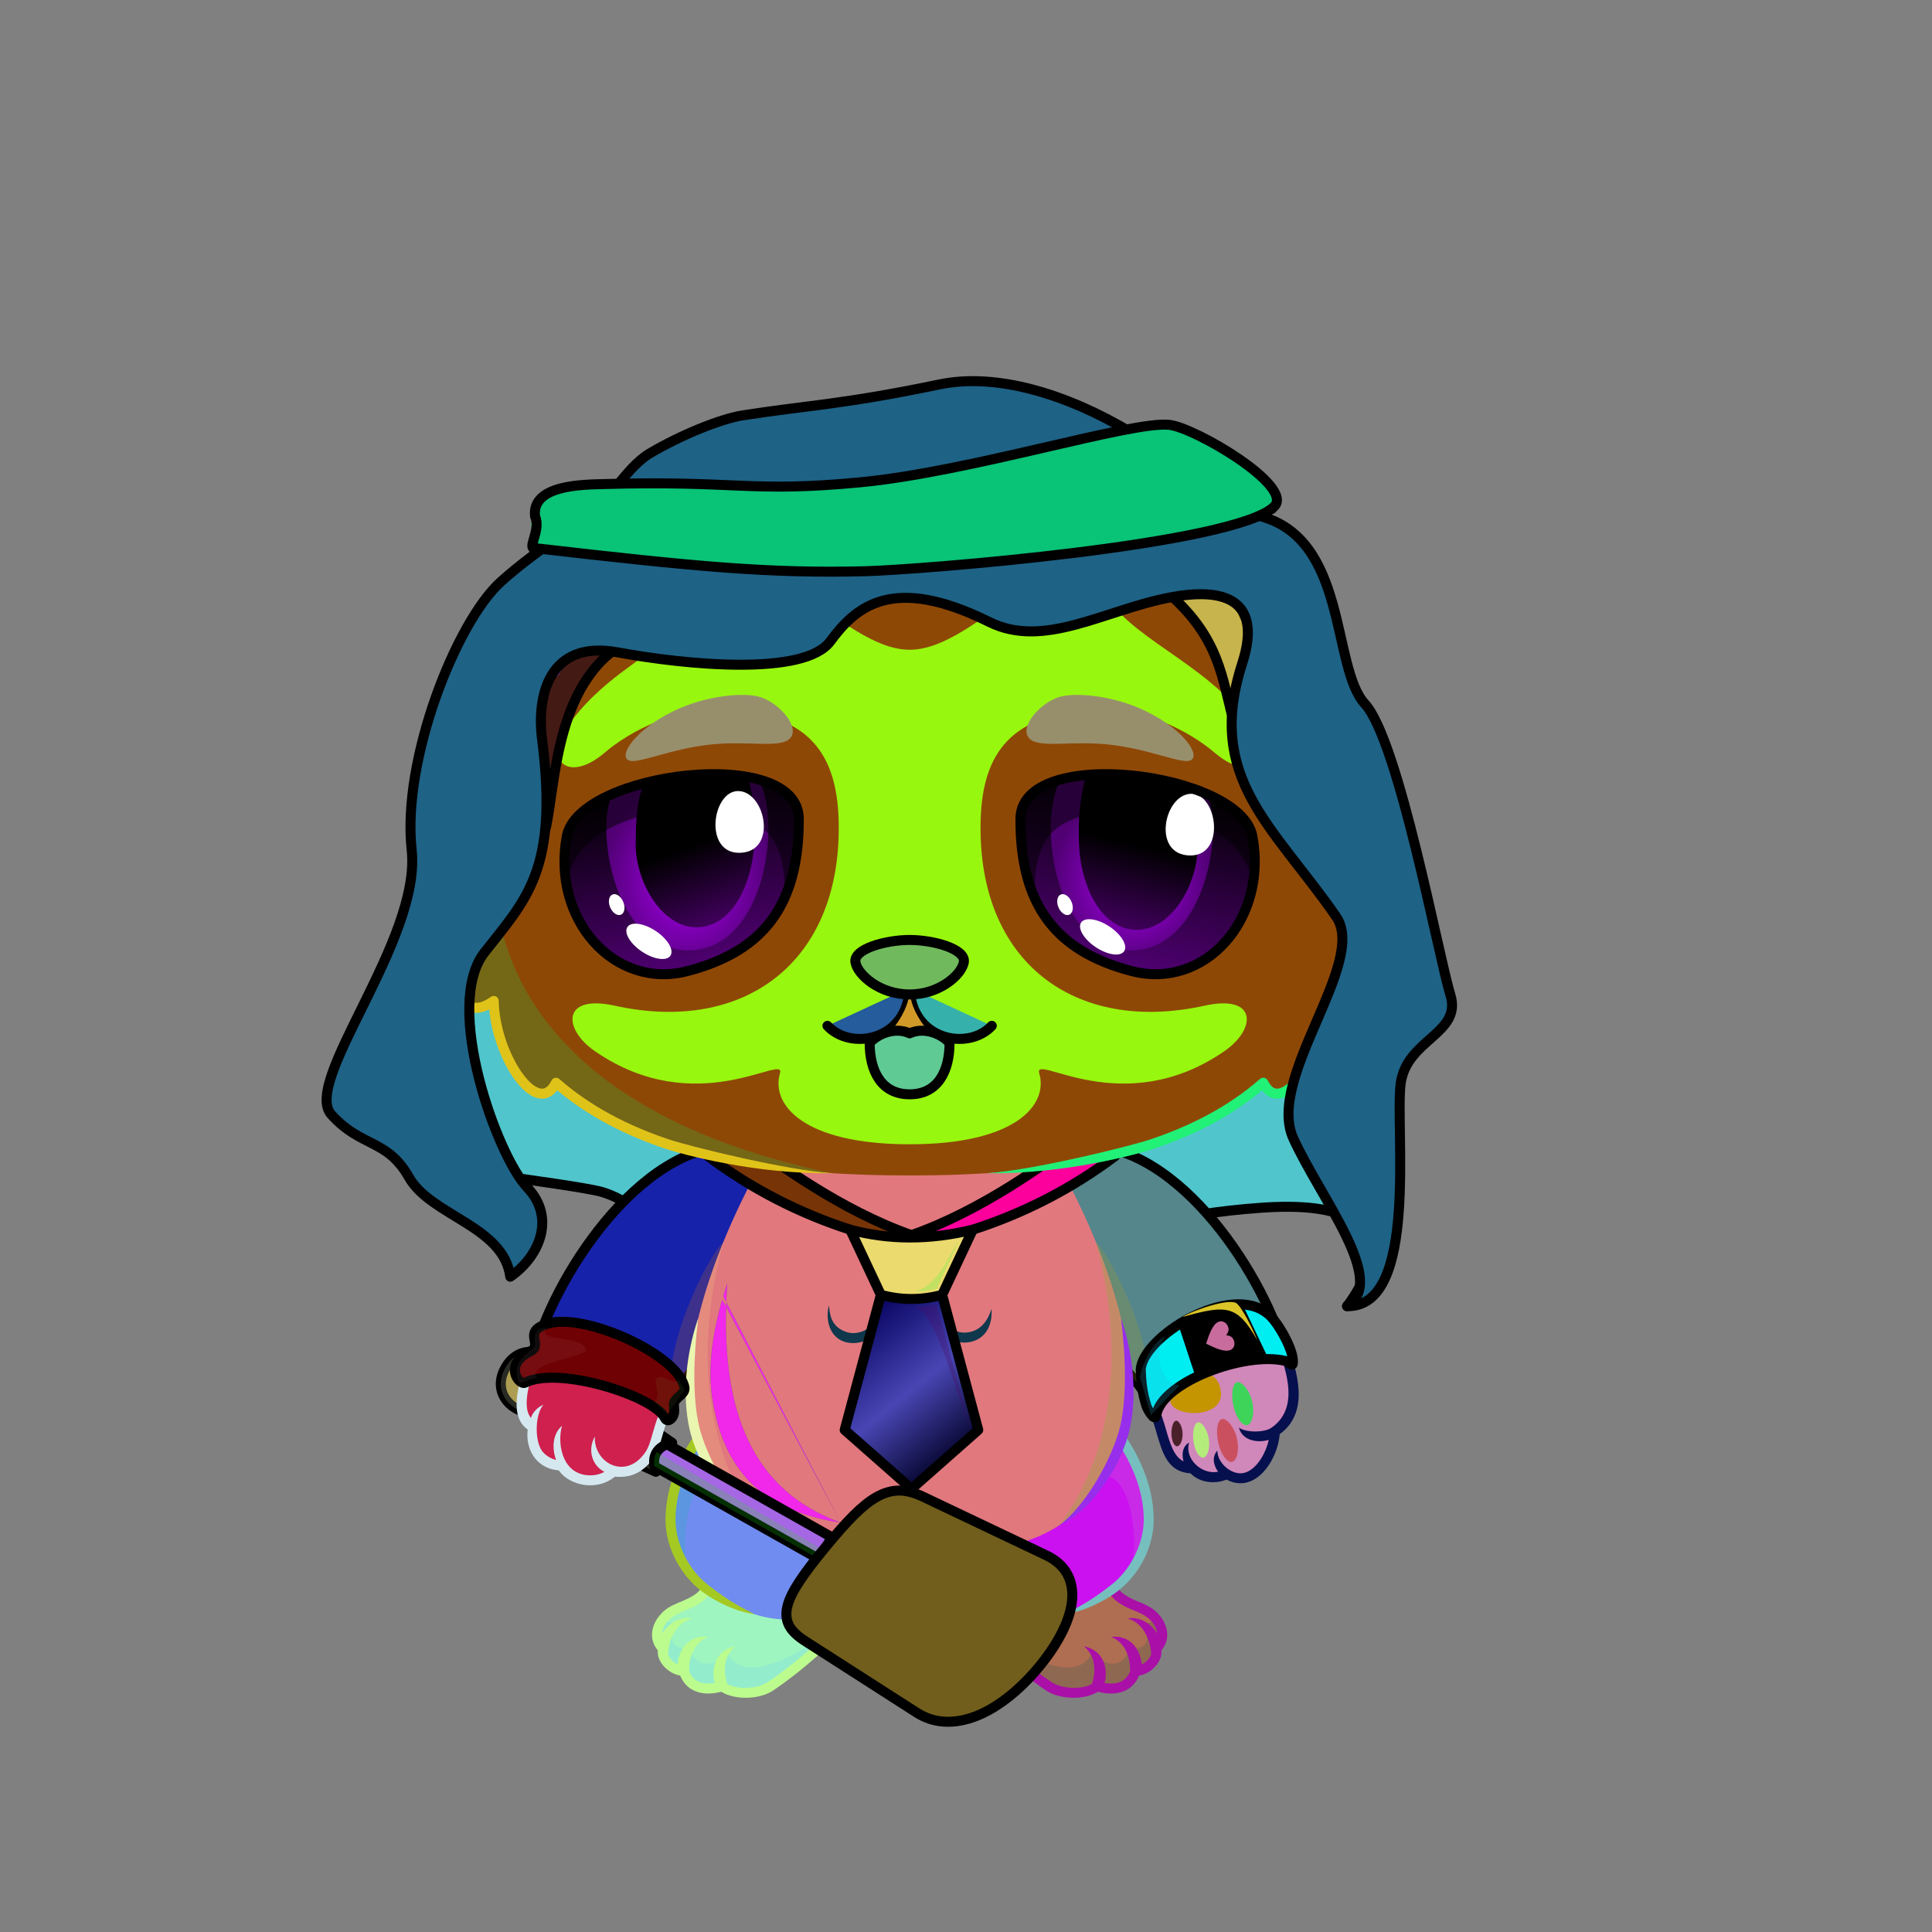 <svg xmlns="http://www.w3.org/2000/svg" xmlns:xlink="http://www.w3.org/1999/xlink" style="shape-rendering:geometricPrecision; text-rendering:geometricPrecision; image-rendering:optimizeQuality; fill-rule:evenodd; clip-rule:evenodd" version="1.1" viewBox="0 0 29000 29000" xml:space="preserve"><rect x="0" y="0" width="29000" height="29000" fill="#808080" stroke="none"/><defs><style type="text/css">.HairBack-Bear0fil22 {fill:none}
.Tail-Bear0fil22 {fill:none}
.RightFoot-Bear0fil35 {fill:#e6bd81}
.RightFoot-Bear0fil14 {fill:black;fill-opacity:0.2}
.RightFoot-Bear0fil32 {fill:black;fill-rule:nonzero}
.RightLeg-Bear0fil437 {fill:url(#RightLeg-Bear0id151)}
.RightLeg-Bear0fil14 {fill:black;fill-opacity:0.2}
.RightLeg-Bear0fil32 {fill:black;fill-rule:nonzero}
.LeftFoot-Bear0fil35 {fill:#e6bd81}
.LeftFoot-Bear0fil14 {fill:black;fill-opacity:0.2}
.LeftFoot-Bear0fil32 {fill:black;fill-rule:nonzero}
.LeftLeg-Bear0fil447 {fill:url(#LeftLeg-Bear0id520)}
.LeftLeg-Bear0fil14 {fill:black;fill-opacity:0.2}
.LeftLeg-Bear0fil32 {fill:black;fill-rule:nonzero}
.RightHand-Bear0fil452 {fill:url(#RightHand-Bear0id388)}
.RightHand-Bear0fil14 {fill:black;fill-opacity:0.2}
.RightHand-Bear0fil22 {fill:none}
.RightHand-Bear0str0 {stroke:black;stroke-width:150;stroke-linecap:round;stroke-linejoin:round}
.RightPaw-Bear3fil460 {fill:url(#RightPaw-Bear3id436)}
.RightPaw-Bear3fil32 {fill:black;fill-rule:nonzero}
.RightPaw-Bear3fil458 {fill:#A16A6A}
.LeftHand-Bear0fil465 {fill:url(#LeftHand-Bear0id386)}
.LeftHand-Bear0fil14 {fill:black;fill-opacity:0.2}
.LeftHand-Bear0fil22 {fill:none}
.LeftHand-Bear0str0 {stroke:black;stroke-width:150;stroke-linecap:round;stroke-linejoin:round}
.Body-Bear4fil481 {fill:url(#Body-Bear4id268)}
.Body-Bear4fil14 {fill:black;fill-opacity:0.2}
.Body-Bear4fil32 {fill:black;fill-rule:nonzero}
.Body-Bear4fil22 {fill:none}
.Head-Bear5fil520 {fill:url(#Head-Bear5id232)}
.Head-Bear5fil14 {fill:black;fill-opacity:0.2}
.Head-Bear5fil32 {fill:black;fill-rule:nonzero}
.Head-Bear5fil521 {fill:url(#Head-Bear5id460)}
.Mouth-Bear3fil100 {fill:black}
.Mouth-Bear3fil22 {fill:none}
.Mouth-Bear3str0 {stroke:black;stroke-width:150;stroke-linecap:round;stroke-linejoin:round}
.Mouth-Bear3fil151 {fill:#FF9999}
.Eyes-Bear6fil558 {fill:url(#Eyes-Bear6id908)}
.Eyes-Bear6fil559 {fill:url(#Eyes-Bear6id1060)}
.Eyes-Bear6fil560 {fill:url(#Eyes-Bear6id574)}
.Eyes-Bear6fil152 {fill:white}
.Eyes-Bear6fil157 {fill:black;fill-opacity:0.502}
.Eyes-Bear6fil561 {fill:url(#Eyes-Bear6id909)}
.Eyes-Bear6fil562 {fill:url(#Eyes-Bear6id1063)}
.Eyes-Bear6fil563 {fill:url(#Eyes-Bear6id801)}
.Eyes-Bear6fil155 {fill:#bdb387}
.Eyes-Bear6fil14 {fill:black;fill-opacity:0.2}
.Eyes-Bear6fil22 {fill:none}
.Eyes-Bear6str4 {stroke:black;stroke-width:150}
.Moustache-Bear0fil22 {fill:none}
.Nose-Bear0fil598 {fill:url(#Nose-Bear0id451)}
.Nose-Bear0str0 {stroke:black;stroke-width:150;stroke-linecap:round;stroke-linejoin:round}
.NecklaceTiefil268new {fill:#CCCCFF;fill-opacity:0.302}
.NecklaceTiefil264new {fill:url(#NecklaceTieid58new)}
.NecklaceTiestr0new {stroke:black;stroke-width:150;stroke-linecap:round;stroke-linejoin:round}
.NecklaceTiefil265new {fill:url(#NecklaceTieid73new)}
.NecklaceTiefil266new {fill:url(#NecklaceTieid18new)}
.NecklaceTiefil267new {fill:url(#NecklaceTieid9new)}
.BraceletSportGreen-Bigfil23 {fill:black;fill-opacity:0.102}
.BraceletSportGreen-Bigfil7 {fill:black}
.BraceletSportGreen-Bigfil25 {fill:white}
.BraceletSportGreen-Bigfil109 {fill:white;fill-rule:nonzero}
.BraceletSportGreen-Bigfil14 {fill:black;fill-opacity:0.2}
.BraceletSportGreen-Bigfil193 {fill:url(#BraceletSportGreen-Bigid261)}
.BraceletSportGreen-Bigstr0 {stroke:black;stroke-width:150;stroke-linecap:round;stroke-linejoin:round}
.BraceletSportGreen-Bigfil194 {fill:url(#BraceletSportGreen-Bigid274)}
.HatShemaghBack-Bigfil84 {fill:url(#HatShemaghBack-Bigid35)}
.HatShemaghBack-Bigstr1 {stroke:black;stroke-width:150;stroke-linecap:round;stroke-linejoin:round}
.HatShemagh-Bigfil87 {fill:url(#HatShemagh-Bigid9)}
.HatShemagh-Bigfil70 {fill:#CC1400;fill-rule:nonzero;fill-opacity:0.502}
.HatShemagh-Bigfil71 {fill:#D31F0C;fill-rule:nonzero;fill-opacity:0.302}
.HatShemagh-Bigfil72 {fill:#CC1400;fill-rule:nonzero;fill-opacity:0.302}
.HatShemagh-Bigfil73 {fill:#2B2A29;fill-opacity:0.2}
.HatShemagh-Bigfil74 {fill:black;fill-rule:nonzero}
.HatShemagh-Bigfil88 {fill:url(#HatShemagh-Bigid112);fill-rule:nonzero}
.HatShemagh-Bigfil76 {fill:white;fill-rule:nonzero;fill-opacity:0.502}
.HatShemagh-Bigfil77 {fill:black;fill-opacity:0.2}
.HatShemagh-Bigfil85 {fill:url(#HatShemagh-Bigid92)}
.HatShemagh-Bigstr0 {stroke:black;stroke-width:150}
.HatShemagh-Bigfil86 {fill:url(#HatShemagh-Bigid57)}
.HatShemagh-Bigfil12 {fill:none}
.HatShemagh-Bigstr4 {stroke:black;stroke-width:150;stroke-linecap:round;stroke-linejoin:round}
.HatShemagh-Bigfil78 {fill:none;fill-rule:nonzero}
.HatShemagh-Bigstr5 {stroke:black;stroke-width:150}
.WeaponFlySwatterBack-Bigfil1 {fill:black;fill-rule:nonzero;fill-opacity:0.2}
.WeaponFlySwatterBack-Bigfil6 {fill:url(#WeaponFlySwatterBack-Bigid29);fill-rule:nonzero}
.WeaponFlySwatterBack-Bigstr0 {stroke:black;stroke-width:150;stroke-linecap:round;stroke-linejoin:round}
.WeaponFlySwatter-Bigfil3 {fill:black;fill-opacity:0.2}
.WeaponFlySwatter-Bigfil8 {fill:url(#WeaponFlySwatter-Bigid27);fill-rule:nonzero}
.WeaponFlySwatter-Bigfil1 {fill:black;fill-rule:nonzero;fill-opacity:0.2}
.WeaponFlySwatter-Bigfil7 {fill:url(#WeaponFlySwatter-Bigid12)}
.WeaponFlySwatter-Bigstr0 {stroke:black;stroke-width:150;stroke-linecap:round;stroke-linejoin:round}
.WeaponFlySwatter-Bigfil5 {fill:none;fill-rule:nonzero}
.WeaponFlySwatter-Bigstr1 {stroke:black;stroke-width:150}
.LeftPawWeapon-Bear3fil3 {fill:url(#LeftPawWeapon-Bear3id1)}
.LeftPawWeapon-Bear3fil1 {fill:black;fill-rule:nonzero}
</style><linearGradient gradientUnits="objectBoundingBox" id="RightLeg-Bear0id151" x1="50%" x2="50%" xlink:href="#RightLeg-Bear0id150" y1="100%" y2="0%">
  </linearGradient><linearGradient gradientUnits="objectBoundingBox" id="LeftLeg-Bear0id520" x1="50%" x2="50%" xlink:href="#LeftLeg-Bear0id150" y1="100%" y2="0%">
  </linearGradient><linearGradient gradientUnits="objectBoundingBox" id="RightHand-Bear0id388" x1="36.996%" x2="63.003%" xlink:href="#RightHand-Bear0id75" y1="2.665%" y2="97.335%">
  </linearGradient><linearGradient gradientUnits="userSpaceOnUse" id="RightPaw-Bear3id436" x1="18612.4" x2="18103.5" y1="20111.3" y2="22152.3">
   <stop offset="0" style="stop-opacity:1; stop-color:#e3dbb8"/>
   <stop offset="0.212" style="stop-opacity:1; stop-color:#e3dbb8"/>
   <stop offset="1" style="stop-opacity:1; stop-color:#bdb387"/>
  </linearGradient><linearGradient gradientUnits="objectBoundingBox" id="LeftHand-Bear0id386" x1="63.004%" x2="36.997%" xlink:href="#LeftHand-Bear0id75" y1="2.665%" y2="97.335%">
  </linearGradient><linearGradient gradientUnits="userSpaceOnUse" id="Body-Bear4id268" x1="13653.8" x2="13653.8" y1="17442" y2="23350.9">
   <stop offset="0" style="stop-opacity:1; stop-color:#a67b3c"/>
   <stop offset="0.078" style="stop-opacity:1; stop-color:#a67b3c"/>
   <stop offset="0.529" style="stop-opacity:1; stop-color:#cc9b53"/>
   <stop offset="1" style="stop-opacity:1; stop-color:#e6bd81"/>
  </linearGradient><linearGradient gradientUnits="userSpaceOnUse" id="Head-Bear5id232" x1="13653.8" x2="13653.8" y1="7273.2" y2="17643.8">
   <stop offset="0" style="stop-opacity:1; stop-color:#e6bd81"/>
   <stop offset="0.149" style="stop-opacity:1; stop-color:#e6bd81"/>
   <stop offset="0.749" style="stop-opacity:1; stop-color:#cc9b53"/>
   <stop offset="1" style="stop-opacity:1; stop-color:#a67b3c"/>
  </linearGradient><linearGradient gradientUnits="userSpaceOnUse" id="Head-Bear5id460" x1="13653.8" x2="13653.8" xlink:href="#Head-Bear5id133" y1="17175.7" y2="8619.7">
  </linearGradient><linearGradient gradientUnits="userSpaceOnUse" id="Eyes-Bear6id908" x1="10531.3" x2="9931.56" xlink:href="#Eyes-Bear6id27" y1="14554.5" y2="11688.7">
  </linearGradient><radialGradient cx="10318" cy="13226.9" fx="10318" fy="13226.9" gradientTransform="matrix(0.869 -0 -0 1 1353 0)" gradientUnits="userSpaceOnUse" id="Eyes-Bear6id1060" r="1488.87" xlink:href="#Eyes-Bear6id1039">
  </radialGradient><linearGradient gradientUnits="userSpaceOnUse" id="Eyes-Bear6id574" x1="10068.2" x2="10800" xlink:href="#Eyes-Bear6id384" y1="11770.4" y2="13796.7">
  </linearGradient><linearGradient gradientUnits="userSpaceOnUse" id="Eyes-Bear6id909" x1="16776.4" x2="17376.1" xlink:href="#Eyes-Bear6id27" y1="14554.5" y2="11688.7">
  </linearGradient><radialGradient cx="16989.7" cy="13226.9" fx="16989.7" fy="13226.9" gradientTransform="matrix(-0.937 -0 -0 1 32910 0)" gradientUnits="userSpaceOnUse" id="Eyes-Bear6id1063" r="1298.39" xlink:href="#Eyes-Bear6id1039">
  </radialGradient><linearGradient gradientUnits="userSpaceOnUse" id="Eyes-Bear6id801" x1="17342.6" x2="16826.6" xlink:href="#Eyes-Bear6id384" y1="11702.5" y2="13886.9">
  </linearGradient><linearGradient gradientUnits="userSpaceOnUse" id="Nose-Bear0id451" x1="13653.8" x2="13653.8" y1="14108.6" y2="14926.9">
   <stop offset="0" style="stop-opacity:1; stop-color:#FFCCCC"/>
   <stop offset="1" style="stop-opacity:1; stop-color:#453F2C"/>
  </linearGradient><linearGradient gradientUnits="userSpaceOnUse" id="NecklaceTieid58new" x1="13176.9" x2="11132.5" y1="18651.8" y2="17257.3">
   <stop offset="0" style="stop-opacity:1; stop-color:#101044"/>
   <stop offset="1" style="stop-opacity:1; stop-color:#28258B"/>
  </linearGradient><linearGradient gradientUnits="userSpaceOnUse" id="NecklaceTieid73new" x1="14186.4" x2="16231.9" xlink:href="#NecklaceTieid58new" y1="18651.2" y2="17257.9">
  </linearGradient><linearGradient gradientUnits="userSpaceOnUse" id="NecklaceTieid18new" x1="14480.3" x2="12883.5" y1="21878.4" y2="19905.9">
   <stop offset="0" style="stop-opacity:1; stop-color:#000024"/>
   <stop offset="0.51" style="stop-opacity:1; stop-color:#4946B4"/>
   <stop offset="1" style="stop-opacity:1; stop-color:#0D0A69"/>
  </linearGradient><linearGradient gradientUnits="userSpaceOnUse" id="NecklaceTieid9new" x1="12762" x2="14601.8" y1="18978.2" y2="18978.2">
   <stop offset="0" style="stop-opacity:1; stop-color:#000024"/>
   <stop offset="0.631" style="stop-opacity:1; stop-color:#4946B4"/>
   <stop offset="1" style="stop-opacity:1; stop-color:#0D0A69"/>
  </linearGradient><linearGradient gradientUnits="userSpaceOnUse" id="BraceletSportGreen-Bigid261" x1="9897.26" x2="8105.92" xlink:href="#BraceletSportGreen-Bigid25" y1="21022.6" y2="20136.8">
  </linearGradient><linearGradient gradientUnits="userSpaceOnUse" id="BraceletSportGreen-Bigid274" x1="19145.1" x2="17385.8" xlink:href="#BraceletSportGreen-Bigid25" y1="19996.6" y2="20856.6">
  </linearGradient><linearGradient gradientUnits="userSpaceOnUse" id="HatShemaghBack-Bigid35" x1="13356.6" x2="13356.6" xlink:href="#HatShemaghBack-Bigid17" y1="19606" y2="8260.78">
  </linearGradient><linearGradient gradientUnits="userSpaceOnUse" id="HatShemagh-Bigid9" x1="9049.71" x2="17648.7" xlink:href="#HatShemagh-Bigid4" y1="18744.2" y2="6583.2">
  </linearGradient><linearGradient gradientUnits="userSpaceOnUse" id="HatShemagh-Bigid112" x1="7990.1" x2="19167.2" xlink:href="#HatShemagh-Bigid111" y1="7477.42" y2="7477.42">
  </linearGradient><linearGradient gradientUnits="userSpaceOnUse" id="HatShemagh-Bigid92" x1="18470.1" x2="17711.2" xlink:href="#HatShemagh-Bigid32" y1="10720.1" y2="8838.46">
  </linearGradient><linearGradient gradientUnits="userSpaceOnUse" id="HatShemagh-Bigid57" x1="9225.47" x2="8232.81" xlink:href="#HatShemagh-Bigid32" y1="12291" y2="9829.66">
  </linearGradient><linearGradient gradientUnits="userSpaceOnUse" id="WeaponFlySwatterBack-Bigid29" x1="8060.45" x2="9546.52" xlink:href="#WeaponFlySwatterBack-Bigid24" y1="21972" y2="20410.3">
  </linearGradient><linearGradient gradientUnits="userSpaceOnUse" id="WeaponFlySwatter-Bigid27" x1="12629.4" x2="15270.4" xlink:href="#WeaponFlySwatter-Bigid24" y1="25496.8" y2="22721.5">
  </linearGradient><linearGradient gradientUnits="userSpaceOnUse" id="WeaponFlySwatter-Bigid12" x1="9831.51" x2="12472" xlink:href="#WeaponFlySwatter-Bigid0" y1="22611.9" y2="22471.5">
  </linearGradient><linearGradient gradientUnits="userSpaceOnUse" id="LeftPawWeapon-Bear3id1" x1="9224.36" x2="8719.48" y1="20181.4" y2="22206.3">
   <stop offset="0" style="stop-opacity:1; stop-color:#e3dbb8"/>
   <stop offset="0.212" style="stop-opacity:1; stop-color:#e3dbb8"/>
   <stop offset="1" style="stop-opacity:1; stop-color:#bdb387"/>
  </linearGradient><linearGradient gradientUnits="userSpaceOnUse" id="RightLeg-Bear0id150" x1="15526.7" x2="15526.7" y1="24311.8" y2="20742.8">
   <stop offset="0" style="stop-opacity:1; stop-color:#e6bd81"/>
   <stop offset="0.278" style="stop-opacity:1; stop-color:#e6bd81"/>
   <stop offset="1" style="stop-opacity:1; stop-color:#cc9b53"/>
  </linearGradient><linearGradient gradientUnits="userSpaceOnUse" id="LeftLeg-Bear0id150" x1="15526.7" x2="15526.7" y1="24311.8" y2="20742.8">
   <stop offset="0" style="stop-opacity:1; stop-color:#e6bd81"/>
   <stop offset="0.278" style="stop-opacity:1; stop-color:#e6bd81"/>
   <stop offset="1" style="stop-opacity:1; stop-color:#cc9b53"/>
  </linearGradient><linearGradient gradientUnits="userSpaceOnUse" id="RightHand-Bear0id75" x1="17042.3" x2="17994.1" y1="17293.3" y2="21110.7">
   <stop offset="0" style="stop-opacity:1; stop-color:#a67b3c"/>
   <stop offset="0.078" style="stop-opacity:1; stop-color:#a67b3c"/>
   <stop offset="0.769" style="stop-opacity:1; stop-color:#cc9b53"/>
   <stop offset="1" style="stop-opacity:1; stop-color:#cc9b53"/>
  </linearGradient><linearGradient gradientUnits="userSpaceOnUse" id="LeftHand-Bear0id75" x1="17042.3" x2="17994.1" y1="17293.3" y2="21110.7">
   <stop offset="0" style="stop-opacity:1; stop-color:#a67b3c"/>
   <stop offset="0.078" style="stop-opacity:1; stop-color:#a67b3c"/>
   <stop offset="0.769" style="stop-opacity:1; stop-color:#cc9b53"/>
   <stop offset="1" style="stop-opacity:1; stop-color:#cc9b53"/>
  </linearGradient><linearGradient gradientUnits="userSpaceOnUse" id="Head-Bear5id133" x1="13681.9" x2="13681.9" y1="17844" y2="15520.7">
   <stop offset="0" style="stop-opacity:1; stop-color:#d8ebe5"/>
   <stop offset="1" style="stop-opacity:1; stop-color:#f1f8f6"/>
  </linearGradient><linearGradient gradientUnits="userSpaceOnUse" id="Eyes-Bear6id27" x1="16937.6" x2="16937.6" y1="14961.3" y2="11448.6">
   <stop offset="0" style="stop-opacity:1; stop-color:#500073"/>
   <stop offset="1" style="stop-opacity:1; stop-color:black"/>
  </linearGradient><radialGradient cx="50%" cy="50%" fx="50%" fy="50%" gradientUnits="objectBoundingBox" id="Eyes-Bear6id1039" r="50%">
   <stop offset="0" style="stop-opacity:1; stop-color:#a900f2"/>
   <stop offset="1" style="stop-opacity:1; stop-color:#500073"/>
  </radialGradient><linearGradient gradientUnits="userSpaceOnUse" id="Eyes-Bear6id384" x1="16417.8" x2="16417.8" y1="11784.3" y2="14068.5">
   <stop offset="0" style="stop-opacity:1; stop-color:black"/>
   <stop offset="0.45" style="stop-opacity:1; stop-color:black"/>
   <stop offset="1" style="stop-opacity:1; stop-color:#3e0059"/>
  </linearGradient><linearGradient gradientUnits="userSpaceOnUse" id="BraceletSportGreen-Bigid25" x1="18559.7" x2="17241.9" y1="19751" y2="20787.9">
   <stop offset="0" style="stop-opacity:1; stop-color:lime"/>
   <stop offset="0.322" style="stop-opacity:1; stop-color:#83FF7F"/>
   <stop offset="0.612" style="stop-opacity:1; stop-color:lime"/>
   <stop offset="1" style="stop-opacity:1; stop-color:#00D100"/>
  </linearGradient><linearGradient gradientUnits="userSpaceOnUse" id="HatShemaghBack-Bigid17" x1="13355.8" x2="13355.8" y1="19912.4" y2="9053.71">
   <stop offset="0" style="stop-opacity:1; stop-color:#BFBBB5"/>
   <stop offset="0.361" style="stop-opacity:1; stop-color:#787472"/>
   <stop offset="1" style="stop-opacity:1; stop-color:#332727"/>
  </linearGradient><linearGradient gradientUnits="userSpaceOnUse" id="HatShemagh-Bigid4" x1="9536.29" x2="17162.1" y1="19087.5" y2="7448.07">
   <stop offset="0" style="stop-opacity:1; stop-color:#BABABA"/>
   <stop offset="0.502" style="stop-opacity:1; stop-color:#E0E0E0"/>
   <stop offset="1" style="stop-opacity:1; stop-color:#f1f8f6"/>
  </linearGradient><linearGradient gradientUnits="userSpaceOnUse" id="HatShemagh-Bigid111" x1="8596.6" x2="18508.8" y1="8303.94" y2="8303.94">
   <stop offset="0" style="stop-opacity:1; stop-color:#3A3B3B"/>
   <stop offset="0.478" style="stop-opacity:1; stop-color:#7A7878"/>
   <stop offset="1" style="stop-opacity:1; stop-color:#6C6969"/>
  </linearGradient><linearGradient gradientUnits="userSpaceOnUse" id="HatShemagh-Bigid32" x1="17890.5" x2="17217.5" y1="11407.6" y2="9606.62">
   <stop offset="0" style="stop-opacity:1; stop-color:#9D9E9E"/>
   <stop offset="1" style="stop-opacity:1; stop-color:#525252"/>
  </linearGradient><linearGradient gradientUnits="userSpaceOnUse" id="WeaponFlySwatterBack-Bigid24" x1="12160.4" x2="14712.1" y1="25216.2" y2="22534.8">
   <stop offset="0" style="stop-opacity:1; stop-color:#008011"/>
   <stop offset="1" style="stop-opacity:1; stop-color:#00BD55"/>
  </linearGradient><linearGradient gradientUnits="userSpaceOnUse" id="WeaponFlySwatter-Bigid24" x1="12160.4" x2="14712.1" y1="25216.2" y2="22534.8">
   <stop offset="0" style="stop-opacity:1; stop-color:#008011"/>
   <stop offset="1" style="stop-opacity:1; stop-color:#00BD55"/>
  </linearGradient><linearGradient gradientUnits="userSpaceOnUse" id="WeaponFlySwatter-Bigid0" x1="9457.05" x2="12008.3" y1="22428.9" y2="22293.2">
   <stop offset="0" style="stop-opacity:1; stop-color:#787878"/>
   <stop offset="1" style="stop-opacity:1; stop-color:#D6D6D6"/>
  </linearGradient></defs><g id="HairBack-Bear0">
 <animateTransform additive="sum" attributeName="transform" dur="10" repeatCount="indefinite" type="translate" values="0;0 200;0;0 200;0;0 200;0;0 200;0"/>
  <rect class="HairBack-Bear0fil22" height="998" width="1061" x="13124" y="20899"/>
 </g><g id="Tail-Bear0">
  <rect class="Tail-Bear0fil22" height="1129" width="1129" x="13089" y="21055"/>
 </g><g id="HatShemaghBack-Big">
 <animateTransform additive="sum" attributeName="transform" dur="10" repeatCount="indefinite" type="translate" values="0;0 200;0;0 200;0;0 200;0;0 200;0"/>
  <path class="HatShemaghBack-Bigfil84 HatShemaghBack-Bigstr1" d="M8993 17881c-451,-109 -3013,-434 -3013,-434 0,0 838,-1098 331,-1665 -507,-567 531,-3699 531,-3699l1659 -3242 6821 -451 3502 -129 1638 3850 92 3862c0,0 -272,1503 -164,1618 108,115 343,1105 343,1105l-151 500 -362 410c0,0 1349,-1670 -1306,-1476 -2656,193 -2163,980 -3372,124 -382,-271 -923,630 -1519,429 -597,-202 -1329,-757 -2113,-31 -1147,1063 -1978,-544 -2917,-771z" style="fill:#50c5cc"/>
 </g><g id="RightFoot-Bear0">
  <path class="RightFoot-Bear0fil35" d="M17045 25080c-66,213 -260,328 -578,232 -82,82 -466,170 -720,2 -241,-159 -607,-457 -720,-564 -96,-91 -335,-220 -291,-565 777,87 1299,173 1927,-306 18,146 320,205 479,267 233,89 426,392 211,604 42,135 -122,330 -308,330z" style="fill:#af6e51"/>
  <path class="RightFoot-Bear0fil14" d="M16490 25327c320,133 480,-45 565,-254 204,-15 307,-138 301,-308 28,-45 52,-79 86,-174 31,-139 -54,-325 -125,-351 31,144 -137,125 -191,129 232,292 -30,451 -178,321 -4,299 -321,400 -555,107 -111,282 -514,451 -1612,-364 1095,1261 1346,941 1709,894z" style="fill:#105155"/>
  <path class="RightFoot-Bear0fil32" d="M16963 25089c-68,167 -221,202 -384,173 53,-171 15,-486 -309,-550 160,131 191,345 122,563 -153,91 -454,76 -604,-23 -105,-69 -235,-166 -357,-262 -142,-112 -270,-229 -408,-342 -98,-80 -205,-212 -213,-454 5,-41 -24,-78 -65,-83 -41,-5 -84,23 -83,65 7,344 143,486 266,587 138,114 267,232 411,345 124,97 257,197 366,269 205,135 567,145 776,17 252,66 509,18 618,-243 169,-27 352,-197 334,-378 149,-177 94,-405 -60,-562 -136,-138 -294,-154 -454,-250 -66,-40 -120,-83 -125,-121l-137 73c20,64 119,137 185,176 138,83 316,117 424,227 53,54 98,127 105,203 -87,-137 -253,-261 -447,-225 213,57 340,284 356,532 -17,67 -81,130 -143,158 -9,-180 -141,-449 -459,-414 197,78 290,282 285,519z" style="fill:#aa0fa8"/>
 </g><g id="LeftFoot-Bear0">
  <path class="LeftFoot-Bear0fil35" d="M10263 25080c66,213 260,328 578,232 82,82 466,170 720,2 241,-159 607,-457 719,-564 96,-91 336,-220 292,-565 -777,87 -1299,173 -1927,-306 -19,146 -321,205 -479,267 -233,89 -427,392 -211,604 -42,135 121,330 308,330z" style="fill:#9ff5c0"/>
  <path class="LeftFoot-Bear0fil14" d="M10817 25327c-320,133 -479,-45 -565,-254 -203,-15 -307,-138 -301,-308 -27,-45 -52,-79 -85,-174 -32,-139 54,-325 124,-351 -30,144 137,125 192,129 -233,292 29,451 178,321 4,299 321,400 554,107 112,282 515,451 1613,-364 -1095,1261 -1346,941 -1710,894z" style="fill:#64cefe"/>
  <path class="LeftFoot-Bear0fil32" d="M10345 25089c68,167 220,202 384,173 -54,-171 -16,-486 309,-550 -160,131 -191,345 -122,563 153,91 454,76 604,-23 104,-69 234,-166 356,-262 143,-112 271,-229 409,-342 97,-80 205,-212 213,-454 -5,-41 24,-78 65,-83 41,-5 84,23 83,65 -7,344 -143,486 -266,587 -139,114 -268,232 -411,345 -124,97 -258,197 -367,269 -205,135 -567,145 -776,17 -251,66 -509,18 -617,-243 -169,-27 -352,-197 -335,-378 -149,-177 -93,-405 61,-562 136,-138 294,-154 454,-250 66,-40 120,-83 125,-121l137 73c-20,64 -120,137 -185,176 -139,83 -316,117 -425,227 -53,54 -97,127 -104,203 86,-137 252,-261 447,-225 -213,57 -341,284 -357,532 18,67 82,130 144,158 8,-180 141,-449 459,-414 -197,78 -291,282 -285,519z" style="fill:#bcfb8e"/>
 </g><g id="RightLeg-Bear0">
  <path class="RightLeg-Bear0fil437" d="M13654 20747c651,0 2263,-52 2620,230 303,239 971,977 969,1838 -2,444 -257,819 -524,1020 -578,425 -1151,626 -1983,350 7,-583 -643,-742 -1082,-749l0 -2689z" style="fill:#cc11f1"/>
  <path class="RightLeg-Bear0fil14" d="M16988 23561c110,-131 245,-442 245,-600 2,-776 -323,-1481 -652,-1782 -248,370 -56,940 55,979 367,105 445,994 352,1403z" style="fill:#ba90c3"/>
  <path class="RightLeg-Bear0fil32" d="M16690 23782c-238,187 -417,303 -711,449 260,-35 573,-178 785,-337 332,-249 552,-662 553,-1079 1,-360 -110,-698 -263,-990 -227,-429 -547,-760 -734,-907 -32,-26 -79,-20 -105,12 -25,33 -20,80 13,105 175,139 478,451 693,860 144,273 248,587 247,920 -1,358 -198,746 -478,967zm-1745 794c71,68 -33,176 -104,108 -135,-130 -182,-317 -180,-500 3,-218 -99,-369 -246,-471 -213,-147 -519,-198 -761,-203l0 -149 1 0c265,5 604,62 845,229 186,129 314,320 310,596 -1,139 31,290 135,390z" style="fill:#76bfbe"/>
 </g><g id="LeftLeg-Bear0">
  <path class="LeftLeg-Bear0fil447" d="M13654 20747c-651,0 -2264,-52 -2620,230 -303,239 -971,977 -969,1838 1,444 256,819 524,1020 578,425 1150,626 1983,350 -7,-583 642,-742 1082,-749l0 -2689z" style="fill:#718cf0"/>
  <path class="LeftLeg-Bear0fil14" d="M10320 23561c-110,-131 -245,-442 -245,-600 -3,-776 323,-1481 652,-1782 248,370 56,940 -56,979 -366,105 -444,994 -351,1403z" style="fill:#0ac0a2"/>
  <path class="LeftLeg-Bear0fil32" d="M10618 23782c238,187 417,303 711,449 -260,-35 -573,-178 -785,-337 -332,-249 -552,-662 -554,-1079 -1,-360 110,-698 264,-990 226,-429 547,-760 734,-907 32,-26 79,-20 104,12 26,33 20,80 -12,105 -175,139 -478,451 -694,860 -143,273 -247,587 -246,920 1,358 198,746 478,967zm1745 794c-71,68 32,176 103,108 135,-130 183,-317 181,-500 -3,-218 98,-369 246,-471 212,-147 519,-198 761,-203l0 -149 -1 0c-265,5 -604,62 -845,229 -186,129 -314,320 -311,596 2,139 -31,290 -134,390z" style="fill:#a4c922"/>
 </g><g id="RightHand-Bear0">
 <animateTransform additive="sum" attributeName="transform" dur="10" repeatCount="indefinite" type="translate" values="0;0 200;0;0 200;0;0 200;0;0 200;0"/>
  <path class="RightHand-Bear0fil452" d="M16111 17210c1487,-179 2823,1880 3151,3021 160,558 -1806,1220 -1964,882 -68,-147 -295,-477 -571,-705 -149,-820 -321,-1468 -1092,-3106 169,-47 290,-69 476,-92z" style="fill:#e093a1"/>
  <path class="RightHand-Bear0fil22 RightHand-Bear0str0" d="M16111 17205c1487,-179 2823,1880 3151,3021 160,558 -1806,1220 -1964,882 -68,-147 -295,-477 -571,-705 -149,-820 -321,-1468 -1092,-3106 169,-47 290,-69 476,-92z" style="fill:#54868c"/>
  <path class="RightHand-Bear0fil14" d="M17217 20971c-131,-206 -302,-406 -490,-563 -50,-606 -203,-1164 -276,-1762 236,212 930,1618 766,2325z" style="fill:#b9a10b"/>
 </g><g id="LeftHand-Bear0">
 <animateTransform additive="sum" attributeName="transform" dur="10" repeatCount="indefinite" type="translate" values="0;0 200;0;0 200;0;0 200;0;0 200;0"/>
  <path class="LeftHand-Bear0fil465" d="M11197 17210c-1488,-179 -2824,1880 -3151,3021 -160,558 1806,1220 1963,882 69,-147 296,-477 571,-705 149,-820 322,-1468 1092,-3106 -168,-47 -290,-69 -475,-92z" style="fill:#d88914"/>
  <path class="LeftHand-Bear0fil22 LeftHand-Bear0str0" d="M11197 17205c-1488,-179 -2824,1880 -3151,3021 -160,558 1806,1220 1963,882 69,-147 296,-477 571,-705 149,-820 322,-1468 1092,-3106 -168,-47 -290,-69 -475,-92z" style="fill:#1722ab"/>
  <path class="LeftHand-Bear0fil14" d="M10090 20971c132,-206 303,-406 490,-563 51,-606 203,-1164 276,-1762 -235,212 -929,1618 -766,2325z" style="fill:#d76e0a"/>
 </g><g id="Body-Bear4">
 <animateTransform additive="sum" attributeName="transform" dur="10" repeatCount="indefinite" type="translate" values="0;0 200;0;0 200;0;0 200;0;0 200;0"/>
  <path class="Body-Bear4fil481" d="M13654 23351c1692,-3 2768,-307 3233,-1926 302,-1052 -330,-2764 -1019,-3983 -551,110 -1409,139 -2214,150 -806,-11 -1663,-40 -2215,-150 -688,1219 -1321,2931 -1018,3983 465,1619 1541,1923 3233,1926z" style="fill:#e1787d"/>
  <path class="Body-Bear4fil14" d="M11416 22901c-455,-288 -787,-750 -995,-1476 -211,-735 34,-1792 435,-2779 -591,2230 70,3628 560,4255z" style="fill:#f4db84"/>
  <path class="Body-Bear4fil32" d="M11416 22901c-539,-241 -960,-968 -1067,-1455 -108,-487 -59,-1102 131,-1659 -71,577 -87,1191 13,1618 104,444 495,1184 923,1496z" style="fill:#eaf6b0"/>
  <path class="Body-Bear4fil22" d="M12621 22856c-1016,-156 -1749,-629 -1932,-1889 -2,-17 -5,-34 -7,-51l0 -4c-2,-16 -4,-32 -5,-48l-1 -7c-1,-15 -3,-31 -4,-46l0 -8c-2,-15 -3,-30 -3,-46l-1 -8c-1,-16 -1,-31 -2,-47l0 -6c-1,-17 -1,-34 -1,-51l0 -5c0,-17 0,-34 0,-50l0 -8c0,-15 0,-31 1,-47l0 -9c1,-15 1,-30 2,-46l0 -11c1,-14 2,-29 3,-44l1 -12c1,-15 2,-29 3,-44l1 -13c1,-15 3,-31 4,-46l2 -14c1,-15 3,-30 5,-44l1 -15c2,-14 4,-27 5,-41l3 -18c2,-13 3,-26 5,-39l3 -18c2,-12 4,-25 6,-38 1,-7 2,-14 4,-22 2,-12 4,-25 6,-37l4 -23c2,-11 4,-23 6,-34 2,-9 4,-18 6,-28 2,-10 4,-21 6,-32 2,-9 4,-18 6,-27 2,-11 4,-21 7,-32l6 -27c2,-11 4,-21 7,-31 3,-13 6,-25 9,-37l5 -21c3,-14 6,-27 9,-40l5 -18c4,-14 7,-28 11,-42l4 -15c4,-15 8,-30 12,-46l3 -8c4,-16 9,-33 14,-49l1 -7m15 -50l9 -28c5,-17 10,-34 15,-52l2 -5c6,-17 11,-34 17,-51l1 -6c6,-18 12,-36 18,-54l0 -1c-142,1971 409,3124 1703,3596" style="fill:#478034"/>
  <path class="Body-Bear4fil22" d="M12621 22856c-1016,-156 -1749,-629 -1932,-1889 -2,-17 -5,-34 -7,-51l0 -4c-2,-16 -4,-32 -5,-48l-1 -7c-1,-15 -3,-31 -4,-46l0 -8c-2,-15 -3,-30 -3,-46l-1 -8c-1,-16 -1,-31 -2,-47l0 -6c-1,-17 -1,-34 -1,-51l0 -5c0,-17 0,-34 0,-50l0 -8c0,-15 0,-31 1,-47l0 -9c1,-15 1,-30 2,-46l0 -11c1,-14 2,-29 3,-44l1 -12c1,-15 2,-29 3,-44l1 -13c1,-15 3,-31 4,-46l2 -14c1,-15 3,-30 5,-44l1 -15c2,-14 4,-27 5,-41l3 -18c2,-13 3,-26 5,-39l3 -18c2,-12 4,-25 6,-38 1,-7 2,-14 4,-22 2,-12 4,-25 6,-37l4 -23c2,-11 4,-23 6,-34 2,-9 4,-18 6,-28 2,-10 4,-21 6,-32 2,-9 4,-18 6,-27 2,-11 4,-21 7,-32l6 -27c2,-11 4,-21 7,-31 3,-13 6,-25 9,-37l5 -21c3,-14 6,-27 9,-40l5 -18c4,-14 7,-28 11,-42l4 -15c4,-15 8,-30 12,-46l3 -8c4,-16 9,-33 14,-49l1 -7m15 -50l9 -28c5,-17 10,-34 15,-52l2 -5c6,-17 11,-34 17,-51l1 -6c6,-18 12,-36 18,-54l0 -1c-142,1971 409,3124 1703,3596" style="fill:#f127ea"/>
  <path class="Body-Bear4fil14" d="M15892 22901c455,-288 786,-750 995,-1476 211,-735 -34,-1792 -436,-2779 592,2230 -69,3628 -559,4255z" style="fill:#51d316"/>
  <path class="Body-Bear4fil32" d="M15892 22901c539,-241 960,-968 1067,-1455 107,-487 59,-1102 -132,-1659 72,577 87,1191 -12,1618 -104,444 -496,1184 -923,1496z" style="fill:#972eeb"/>
  <path class="Body-Bear4fil32" d="M12443 19595c14,90 3,320 274,403 104,32 268,2 338,-92 40,-54 108,-17 116,35 27,177 135,303 267,367 69,33 144,49 218,46 72,-2 143,-23 205,-64 110,-73 193,-211 207,-426 2,-41 34,-72 70,-69 26,2 48,21 57,47 49,115 191,167 297,161 200,-11 329,-149 390,-357 24,291 -132,492 -383,506 -114,7 -234,-31 -324,-111 -43,180 -134,304 -248,378 -81,54 -173,81 -267,85 -93,3 -187,-17 -273,-58 -141,-68 -261,-192 -318,-364 -112,74 -260,99 -386,61 -266,-82 -287,-394 -240,-548z" style="fill:#0f384c"/>
 </g><g id="WeaponFlySwatterBack-Big">
 <animateTransform additive="sum" attributeName="transform" dur="10" repeatCount="indefinite" type="translate" values="0;0 200;0;0 200;0;0 200;0;0 200;0"/>
  <g id="_2367108399968">
   <path class="WeaponFlySwatterBack-Bigfil6 WeaponFlySwatterBack-Bigstr0" d="M9872 21821l218 -164 -1867 -1285c-174,-119 -469,-140 -637,159 -169,299 1,541 193,628l2066 933 27 -271z" style="fill:#a68e3b"/>
   <path class="WeaponFlySwatterBack-Bigfil1" d="M7767 20341c-67,38 -130,99 -181,190 -169,299 1,541 193,628l2066 933 23 -228c-481,-231 -1742,-844 -1936,-1013 -156,-136 -213,-345 -165,-510z" style="fill:#ccd9b1"/>
  </g>
 </g><g id="RightPaw-Bear3">
 <animateTransform additive="sum" attributeName="transform" dur="10" repeatCount="indefinite" type="translate" values="0;0 200;0;0 200;0;0 200;0;0 200;0"/>
  <path class="RightPaw-Bear3fil460" d="M19212 20074c101,319 446,1074 -76,1413 -8,341 -321,891 -722,638 -151,80 -387,68 -509,-83 -446,-4 -409,-537 -607,-929 295,-982 1641,-506 1914,-1039z" style="fill:#d087ba"/>
  <path class="RightPaw-Bear3fil32" d="M19190 20003c89,-30 112,105 135,170 130,372 354,1015 -116,1354 -11,143 -66,311 -153,448 -99,155 -252,294 -446,289 -65,-1 -132,-19 -200,-55 -176,73 -404,47 -540,-94 -338,-20 -419,-297 -509,-605 -35,-123 -73,-250 -129,-363 -19,-37 -94,-221 -57,-240 16,-8 67,4 101,36 47,44 78,115 89,136 63,125 102,260 140,389 60,206 115,395 261,468 -29,-101 -22,-219 84,-284 -76,237 182,489 434,440 -65,-93 -101,-219 -10,-319 -6,164 172,338 339,342 137,3 248,-112 316,-220 55,-87 95,-188 116,-282 -169,50 -397,13 -448,-183 104,74 378,78 488,1 414,-287 232,-827 98,-1209 -22,-63 -77,-193 7,-219z" style="fill:#06104e"/>
  <path class="RightPaw-Bear3fil458" d="M18721 21392c-70,15 -168,-109 -207,-290 -38,-180 -13,-339 57,-354 70,-15 188,120 226,300 39,181 -7,329 -76,344z" style="fill:#3dd459"/>
  <path class="RightPaw-Bear3fil458" d="M18493 21944c-70,15 -168,-109 -207,-289 -38,-181 -13,-340 57,-355 70,-14 188,120 226,301 39,180 -7,328 -76,343z" style="fill:#cb505f"/>
  <path class="RightPaw-Bear3fil458" d="M18061 21880c-58,7 -128,-100 -147,-248 -19,-148 13,-275 70,-282 57,-7 143,110 162,258 19,148 -28,265 -85,272z" style="fill:#b4ec7c"/>
  <path class="RightPaw-Bear3fil458" d="M17668 21710c-41,0 -83,-82 -84,-190 -2,-107 31,-195 72,-195 42,-1 94,90 95,197 2,108 -41,187 -83,188z" style="fill:#4a212b"/>
  <path class="RightPaw-Bear3fil458" d="M18328 20905c28,402 -757,372 -764,113 -13,-411 729,-626 764,-113z" style="fill:#c49401"/>
 </g><g id="LeftPawWeapon-Bear3">
 <animateTransform additive="sum" attributeName="transform" dur="10" repeatCount="indefinite" type="translate" values="0;0 200;0;0 200;0;0 200;0;0 200;0"/>
  <path class="LeftPawWeapon-Bear3fil3" d="M8064 20167c-174,495 -396,1082 -60,1254 -63,251 76,575 425,576 127,228 534,319 775,91 176,20 369,-1 539,-240 138,-193 112,-466 371,-913 -594,-215 -1455,-553 -2050,-768z" style="fill:#cf204e"/>
  <path class="LeftPawWeapon-Bear3fil1" d="M7994 20142c14,-39 56,-59 95,-45 39,13 60,56 46,95l-20 56c-143,405 -301,846 -145,1036 15,-73 101,-165 188,-199 -121,132 -139,518 -27,687 44,65 128,121 216,143 -61,-167 -60,-383 89,-514 -69,241 -15,680 345,738 98,16 202,3 292,-46 -183,-92 -260,-325 -144,-530 -19,280 242,531 522,432 78,-28 156,-85 231,-190 53,-75 81,-170 114,-288 46,-161 104,-362 254,-620 20,-35 66,-48 102,-27 36,21 48,67 27,102 -140,242 -195,432 -239,586 -37,131 -68,238 -136,333 -95,134 -198,208 -303,245 -93,33 -184,37 -272,30 -27,22 -55,41 -84,57 -120,67 -259,85 -387,64 -129,-21 -249,-80 -331,-167 -14,-15 -28,-32 -40,-49 -34,-3 -65,-8 -95,-15 -127,-32 -223,-107 -286,-201 -76,-115 -102,-257 -85,-397 -314,-220 -119,-772 53,-1260l20 -56z" style="fill:#d5e8ef"/>
 </g><g id="NecklaceTie">
 <animateTransform additive="sum" attributeName="transform" dur="10" repeatCount="indefinite" type="translate" values="0;0 200;0;0 200;0;0 200;0;0 200;0"/>
  <path class="NecklaceTiefil264new NecklaceTiestr0new" d="M12762 18458c-745,-240 -1469,-603 -2135,-1103 292,-47 457,-123 615,-211 389,292 1374,1023 2440,1396 -183,283 -455,345 -920,-82z" style="fill:#773406"/>
  <path class="NecklaceTiefil265new NecklaceTiestr0new" d="M14602 18458c744,-240 1469,-603 2134,-1103 -291,-47 -456,-123 -614,-211 -389,292 -1374,1023 -2440,1396 183,283 455,345 920,-82z" style="fill:#fd019d"/>
  <polygon class="NecklaceTiefil266new NecklaceTiestr0new" points="13682,19436 13222,19436 12679,21464 13682,22348 14684,21464 14142,19436 "/>
  <path class="NecklaceTiefil267new NecklaceTiestr0new" d="M12762 18458c153,326 307,652 460,978 307,83 613,83 920,0 153,-326 306,-652 460,-978 -658,160 -1269,153 -1840,0z" style="fill:#ebda6e"/>
  <path class="NecklaceTiefil268new" d="M13707 19619c301,17 543,972 848,1794 -161,-597 -335,-1237 -501,-1834 -71,14 -226,33 -347,40z" style="fill:#4a0d65"/>
  <path class="NecklaceTiefil268new" d="M13722 19392c364,-103 492,-503 671,-773 -111,243 -222,486 -333,729 -112,24 -225,39 -338,44z" style="fill:#65f146"/>
 </g><g id="BraceletSportGreen-Big">
 <animateTransform additive="sum" attributeName="transform" dur="10" repeatCount="indefinite" type="translate" values="0;0 200;0;0 200;0;0 200;0;0 200;0"/>
  <g>
   <path class="BraceletSportGreen-Bigfil193 BraceletSportGreen-Bigstr0" d="M7881 20755c505,-257 1937,200 2100,531 34,70 117,21 136,-72 11,-60 -11,-141 5,-170 47,-87 171,-128 151,-222 -101,-494 -1496,-1120 -2046,-955 -407,123 -60,316 -267,417 -413,202 -166,515 -79,471z" style="fill:#6f0104"/>
   <path class="BraceletSportGreen-Bigfil23" d="M8026 20206c30,-27 -76,-283 180,-273 -174,220 511,89 592,324 38,113 -912,186 -737,430 -132,13 -267,96 -278,62 -117,-350 161,-419 243,-543z" style="fill:#a67d82"/>
   <path class="BraceletSportGreen-Bigfil23" d="M9822 21041c131,-103 -67,-338 71,-367 101,-22 205,110 298,38 29,51 58,102 86,153 -87,121 -174,241 -262,362 -64,-62 -129,-124 -193,-186z" style="fill:#779f43"/>
  </g>
  <g>
   <path class="BraceletSportGreen-Bigfil194 BraceletSportGreen-Bigstr0" d="M17123 20561c18,-490 1336,-1312 1903,-844 117,74 368,488 381,699 8,139 -42,29 -119,11 -611,-144 -1851,321 -1931,812 -20,120 -135,-92 -148,-132 -67,-211 -80,-385 -86,-546z" style="fill:#00edf2"/>
   <polygon class="BraceletSportGreen-Bigfil7" points="17678,19856 17957,20699 19032,20379 18643,19565 "/>
   <path class="BraceletSportGreen-Bigfil25" d="M17748 19769c180,-112 706,-283 811,-207 81,58 235,362 314,555 -305,-532 -457,-535 -1125,-348z" style="fill:#dac428"/>
   <path class="BraceletSportGreen-Bigfil109" d="M18405 20042c58,6 92,23 115,76 24,58 3,123 -48,145 -93,39 -231,-27 -368,-94 48,-145 96,-290 188,-329 52,-22 113,8 138,66 22,53 10,90 -25,136z" style="fill:#c86b9d"/>
   <path class="BraceletSportGreen-Bigfil14" d="M17499 20057c-196,216 -90,720 211,734l-435 449 -165 -569c39,-219 203,-541 389,-614z" style="fill:#31b2da"/>
  </g>
 </g><g id="Head-Bear5">
 <animateTransform additive="sum" attributeName="transform" dur="10" repeatCount="indefinite" type="translate" values="0;0 200;0;0 200;0;0 200;0;0 200;0"/>
  <path class="Head-Bear5fil520" d="M13654 7273c-3309,0 -6045,2676 -6842,5956 -225,925 -94,2287 599,1795 14,821 658,1783 935,1228 1306,1144 3346,1392 5308,1392 1962,0 4002,-248 5308,-1392 276,555 920,-407 934,-1228 693,492 824,-870 600,-1795 -797,-3280 -3533,-5956 -6842,-5956z" style="fill:#8e4806"/>
  <path class="Head-Bear5fil14" d="M7936 10616c-511,790 -897,1677 -1124,2613 -225,925 -94,2287 599,1795 14,821 658,1783 935,1228 1049,919 2573,1260 4149,1358 -4263,-881 -6070,-3424 -4559,-6994z" style="fill:#0ee356"/>
  <path class="Head-Bear5fil32" d="M12848 7326c-615,115 -1491,466 -1775,598 -285,132 -1125,569 -1666,994 495,-570 1417,-1044 1603,-1130 181,-84 992,-436 1838,-462zm-4763 3069c-325,447 -615,1200 -714,1421 -203,458 -367,937 -486,1431 -106,436 -132,970 -54,1352 30,146 75,268 135,350 51,70 115,109 192,104 59,-4 129,-32 210,-90 34,-23 80,-16 104,18 10,14 15,29 14,45 8,398 169,830 361,1092 63,86 128,153 191,190 51,31 99,42 138,26 36,-15 71,-52 103,-115 18,-37 63,-52 100,-34 8,4 14,9 20,14 469,410 1035,703 1660,910 310,102 1767,462 2436,501 -1158,20 -2267,-288 -2483,-359 -615,-204 -1175,-489 -1648,-885 -39,52 -84,87 -132,107 -87,35 -180,19 -271,-36 -80,-48 -160,-128 -235,-230 -187,-256 -348,-662 -382,-1055 -63,31 -122,47 -177,51 -133,8 -240,-53 -322,-165 -73,-100 -126,-242 -160,-409 -82,-402 -56,-962 54,-1417 122,-502 289,-989 496,-1456 71,-160 424,-962 850,-1361z" style="fill:#e0c319"/>
  <path class="Head-Bear5fil32" d="M14460 7326c615,115 1491,466 1774,598 286,132 1126,569 1667,994 -495,-570 -1417,-1044 -1604,-1130 -181,-84 -992,-436 -1837,-462zm4763 3069c325,447 615,1200 713,1421 203,458 367,937 487,1431 106,436 131,970 53,1352 -29,146 -74,268 -134,350 -52,70 -116,109 -192,104 -60,-4 -130,-32 -210,-90 -34,-23 -81,-16 -105,18 -9,14 -14,29 -14,45 -7,398 -168,830 -360,1092 -63,86 -129,153 -191,190 -52,31 -99,42 -138,26 -37,-15 -71,-52 -103,-115 -18,-37 -63,-52 -101,-34 -7,4 -14,9 -19,14 -469,410 -1036,703 -1660,910 -311,102 -1768,462 -2436,501 1157,20 2267,-288 2483,-359 614,-204 1175,-489 1648,-885 39,52 83,87 132,107 87,35 179,19 271,-36 80,-48 160,-128 235,-230 187,-256 347,-662 382,-1055 63,31 121,47 176,51 134,8 240,-53 323,-165 73,-100 126,-242 160,-409 82,-402 56,-962 -55,-1417 -121,-502 -288,-989 -495,-1456 -71,-160 -424,-962 -850,-1361z" style="fill:#21f176"/>
  <path class="Head-Bear5fil521" d="M13654 9753c-1049,0 -2189,-1903 -2965,-777 -473,686 -1613,1042 -2223,2010 -274,436 75,771 615,308 371,-318 1096,-698 1827,-647 1187,81 1660,614 1681,1696 42,2099 -1415,3181 -3361,2753 -796,-176 -781,349 -299,682 1527,1054 2871,21 2779,332 -139,473 354,1066 1946,1066 1592,0 2085,-593 1945,-1066 -91,-311 1252,722 2780,-332 482,-333 497,-858 -300,-682 -1945,428 -3402,-654 -3360,-2753 21,-1082 494,-1615 1681,-1696 731,-51 1455,329 1827,647 540,463 889,128 614,-308 -609,-968 -1749,-1324 -2222,-2010 -777,-1126 -1916,777 -2965,777z" style="fill:#98f70e"/>
 </g><g id="Mouth-Bear3">
 <animateTransform additive="sum" attributeName="transform" dur="10" repeatCount="indefinite" type="translate" values="0;0 200;0;0 200;0;0 200;0;0 200;0"/>
  <path class="Mouth-Bear3fil22 Mouth-Bear3str0" d="M12420 15398c354,380 1208,220 1234,-572" style="fill:#245c9c"/>
  <path class="Mouth-Bear3fil22 Mouth-Bear3str0" d="M14887 15398c-353,380 -1208,220 -1233,-572" style="fill:#36b0ab"/>
  <path class="Mouth-Bear3fil100" d="M13666 14959c37,245 252,535 399,641 -123,-61 -307,-119 -411,-119 -104,0 -289,58 -411,119 146,-106 362,-396 399,-641l12 0 12 0z" style="fill:#d19a28"/>
  <path class="Mouth-Bear3fil151 Mouth-Bear3str0" d="M13654 15511c-225,-104 -488,14 -600,144 0,415 171,771 600,771 429,0 599,-356 599,-771 -111,-130 -374,-248 -599,-144z" style="fill:#5fca94"/>
 </g><g id="WeaponFlySwatter-Big">
 <animateTransform additive="sum" attributeName="transform" dur="10" repeatCount="indefinite" type="translate" values="0;0 200;0;0 200;0;0 200;0;0 200;0"/>
  <g id="_2367108399264">
   <path class="WeaponFlySwatter-Bigfil7 WeaponFlySwatter-Bigstr0" d="M12485 23074c-62,110 -125,221 -187,331 -824,-465 -1649,-930 -2474,-1395 -26,-161 38,-270 187,-332 825,466 1649,931 2474,1396z" style="fill:#a667e5"/>
   <path class="WeaponFlySwatter-Bigfil3" d="M12372 23275l-74 130c-824,-465 -1649,-930 -2474,-1395 -14,-86 -2,-157 34,-214l2514 1479z" style="fill:#18ef09"/>
   <path class="WeaponFlySwatter-Bigfil8" d="M15705 23346c18,9 35,17 49,25 252,140 356,359 340,623 -14,242 -134,522 -333,809 -49,70 -101,139 -157,207 -56,68 -114,134 -175,197 -249,259 -521,455 -789,557 -291,110 -578,113 -830,-27 -14,-8 -30,-17 -47,-28l-1676 -1075c-233,-149 -327,-301 -264,-539 55,-205 237,-470 565,-869 327,-398 559,-637 769,-755 245,-137 452,-122 708,0l1840 875zm-2085 -742l-38 46 201 112 54 -66 -98 -46c-41,-20 -81,-35 -119,-46zm353 157l-60 73 201 111 69 -84 -210 -100zm346 165l-75 91 201 112 85 -103 -211 -100zm347 165l-91 110 201 111 100 -121 -210 -100zm346 165l-106 129 201 111 116 -140 -211 -100zm347 164l-122 148 201 112 131 -159 -210 -101zm335 179l-126 153 201 111 51 -62c-21,-78 -62,-147 -126,-202zm135 447l-14 -8 -135 164 94 52c26,-72 45,-142 55,-208zm-106 329l-127 -70 -134 163 162 91c38,-63 71,-124 99,-184zm-170 294l-176 -98 -134 164 186 103c38,-48 73,-96 106,-142 6,-9 12,-18 18,-27zm-209 272l-186 -103 -134 163 176 98c8,-8 16,-16 23,-24 41,-42 81,-87 121,-134zm-242 253l-163 -90 -134 164 127 70c57,-44 114,-92 170,-144zm-288 228l-94 -51 -134 163 14 8c71,-32 142,-73 214,-120zm-494 205l51 -62 -201 -112 -125 153c86,28 178,34 275,21zm-410 -87l130 -159 -201 -111 -121 147 192 123zm-316 -202l115 -140 -201 -112 -106 129 192 123zm-316 -202l100 -122 -201 -112 -90 111 191 123zm-315 -203l84 -103 -201 -111 -75 91 192 123zm-316 -202l69 -84 -201 -112 -60 73 192 123zm-316 -203l54 -65 -201 -111 -38 45c26,26 59,50 97,75l88 56zm-255 -386l63 35 134 -164 -113 -62c-41,72 -69,135 -84,191zm153 -303l129 71 134 -163 -142 -79c-46,62 -86,118 -121,171zm202 -276l145 81 135 -164 -149 -82c-47,58 -91,113 -131,165zm216 -268l148 82 135 -163 -146 -81c-44,50 -89,104 -137,162zm226 -263l141 79 135 -164 -129 -71c-46,46 -95,98 -147,156zm248 -250l112 62 135 -163 -63 -35c-58,33 -118,77 -184,136zm1907 1984l-201 -112 -134 164 201 111 134 -163zm-331 -184l-201 -112 -134 164 201 111 134 -163zm-331 -184l-201 -111 -134 163 201 112 134 -164zm-331 -183l-201 -112 -134 164 201 111 134 -163zm-331 -184l-201 -111 -134 163 201 112 134 -164zm-331 -184l-201 -111 -135 163 202 112 134 -164zm-331 -183l-201 -112 -135 164 202 111 134 -163zm-117 -215l201 112 135 -164 -201 -111 -135 163zm331 184l201 112 135 -164 -201 -111 -135 163zm331 184l201 111 135 -163 -201 -112 -135 164zm331 183l202 112 134 -164 -201 -111 -135 163zm331 184l202 111 134 -163 -201 -112 -135 164zm332 183l201 112 134 -163 -201 -112 -134 163zm331 184l201 112 134 -164 -201 -111 -134 163zm-1768 -1368l201 111 135 -163 -201 -112 -135 164zm331 184l201 111 135 -163 -201 -112 -135 164zm331 183l201 112 135 -164 -201 -111 -135 163zm331 184l201 111 135 -163 -201 -112 -135 164zm331 183l201 112 135 -163 -201 -112 -135 163zm331 184l202 112 134 -164 -201 -111 -135 163zm331 184l202 111 134 -163 -201 -112 -135 164zm-1767 -1369l201 112 135 -163 -202 -112 -134 163zm331 184l201 112 135 -164 -201 -111 -135 163zm331 184l201 111 135 -163 -201 -112 -135 164zm331 183l201 112 135 -164 -201 -111 -135 163zm331 184l201 112 135 -164 -201 -111 -135 163zm331 184l201 111 135 -163 -201 -112 -135 164zm331 183l201 112 135 -164 -201 -111 -135 163zm-2727 -199l-134 163 201 112 134 -164 -201 -111zm331 183l-134 164 201 111 134 -163 -201 -112zm331 184l-134 163 201 112 134 -163 -201 -112zm331 184l-134 163 201 112 134 -164 -201 -111zm331 183l-134 164 201 111 134 -163 -201 -112zm331 184l-134 163 201 112 134 -164 -201 -111zm331 184l-134 163 201 112 134 -164 -201 -111zm-2205 -836l-134 164 201 111 134 -163 -201 -112zm331 184l-134 163 201 112 134 -164 -201 -111zm331 183l-134 164 201 111 134 -163 -201 -112zm331 184l-134 164 201 111 134 -163 -201 -112zm331 184l-134 163 201 112 134 -164 -201 -111zm331 183l-134 164 201 111 134 -163 -201 -112zm331 184l-134 163 201 112 134 -163 -201 -112z" style="fill:#acbece"/>
   <path class="WeaponFlySwatter-Bigfil1" d="M15031 25552c-129,90 -261,162 -391,212 -291,110 -578,113 -830,-27 -14,-8 -30,-17 -47,-28l-1676 -1075c-233,-149 -327,-301 -264,-539 55,-205 237,-470 565,-869 327,-398 559,-637 769,-755 245,-137 452,-122 708,0l45 21c-240,67 -450,169 -629,294l87 -105 -63 -35c-58,33 -118,77 -184,136l94 53c-37,28 -73,58 -108,89l-87 -48c-46,46 -95,98 -147,156l83 46c-30,34 -58,69 -84,104l-88 -49c-44,50 -89,104 -137,162l111 61c-22,39 -42,77 -61,117l-135 -75c-47,58 -91,113 -131,165l145 81 98 -119c-50,117 -85,237 -104,357l-82 100 66 37c-1,14 -1,27 -2,41 -1,38 2,75 9,113l-158 -88 -134 164 201 111 106 -129c15,50 38,100 66,149l-42 52 127 71c119,149 290,292 490,422l-40 -23 -90 111 191 123 95 -116c43,24 86,48 131,72l-102 123 192 123 115 -140 -55 -31c262,125 542,227 800,294l2 1 0 0c54,14 107,26 159,37l-29 35 14 8c22,-10 44,-21 66,-33 133,26 257,41 365,43zm-711 75l51 -62 -201 -112 -125 153c86,28 178,34 275,21zm-410 -87l130 -159 -201 -111 -121 147 192 123zm-947 -607l84 -103 -201 -111 -75 91 192 123zm-316 -202l69 -84 -201 -112 -60 73 192 123zm-316 -203l54 -65 -201 -111 -38 45c26,26 59,50 97,75l88 56zm-255 -386l63 35 134 -164 -113 -62c-41,72 -69,135 -84,191zm153 -303l129 71 134 -163 -142 -79c-46,62 -86,118 -121,171z" style="fill:#28cabd"/>
   <path class="WeaponFlySwatter-Bigfil5 WeaponFlySwatter-Bigstr1" d="M15705 23346c18,9 35,17 49,25 252,140 356,359 340,623 -14,242 -134,522 -333,809 -49,70 -101,139 -157,207 -56,68 -114,134 -175,197 -249,259 -521,455 -789,557 -291,110 -578,113 -830,-27 -14,-8 -30,-17 -47,-28l-1676 -1075c-233,-149 -327,-301 -264,-539 55,-205 237,-470 565,-869 327,-398 559,-637 769,-755 245,-137 452,-122 708,0l1840 875z" style="fill:#715e1c"/>
  </g>
 </g><g id="Eyes-Bear6">
 <animateTransform additive="sum" attributeName="transform" dur="10" repeatCount="indefinite" type="translate" values="0;0 200;0;0 200;0;0 200;0;0 200;0"/>
  <path class="Eyes-Bear6fil558" d="M11990 12291c-4,-1119 -3302,-703 -3482,261 -233,1249 715,2310 1812,2024 1144,-298 1675,-994 1670,-2285z"/>
  <path class="Eyes-Bear6fil559" d="M11400 11728c-498,-151 -1742,9 -2226,228 -231,592 76,2296 1144,2309 1145,15 1419,-1876 1082,-2537z"/>
  <path class="Eyes-Bear6fil560" d="M11229 11685c-409,-84 -1147,-17 -1576,118 -54,149 -107,272 -111,856 -4,583 397,1273 927,1260 530,-13 816,-662 849,-1223 34,-561 -46,-860 -89,-1011z"/>
  <circle class="Eyes-Bear6fil152" r="235" transform="matrix(0.387 -0.693 1.39 0.89 9740.65 14130)"/>
  <circle class="Eyes-Bear6fil152" r="235" transform="matrix(0.437 -0.127 0.239 0.657 9256.84 13578.3)"/>
  <path class="Eyes-Bear6fil157" d="M11995 12319c-4,-1119 -3302,-772 -3482,192 -49,265 -51,530 -12,780 123,-997 1544,-1205 2148,-1122 876,120 1163,402 1123,1382 99,-317 225,-796 223,-1232z"/>
  <path class="Eyes-Bear6fil152" d="M11085 11874c410,10 593,927 8,927 -534,0 -402,-936 -8,-927z"/>
  <path class="Eyes-Bear6fil22 Eyes-Bear6str4" d="M11990 12291c-4,-1119 -3302,-703 -3482,261 -233,1249 715,2310 1812,2024 1144,-298 1675,-994 1670,-2285z"/>
  <path class="Eyes-Bear6fil561" d="M15317 12291c5,-1119 3302,-703 3482,261 234,1249 -714,2310 -1812,2024 -1144,-298 -1675,-994 -1670,-2285z"/>
  <path class="Eyes-Bear6fil562" d="M15907 11728c499,-151 1742,9 2227,228 231,592 -77,2296 -1145,2309 -1144,15 -1419,-1876 -1082,-2537z"/>
  <path class="Eyes-Bear6fil563" d="M16297 11662c409,-84 1199,21 1568,178 54,149 107,273 111,856 4,584 -397,1273 -927,1261 -529,-13 -815,-662 -849,-1223 -33,-561 54,-921 97,-1072z"/>
  <circle class="Eyes-Bear6fil152" r="235" transform="matrix(0.387 -0.693 1.39 0.89 16550.8 14062.7)"/>
  <circle class="Eyes-Bear6fil152" r="235" transform="matrix(0.437 -0.127 0.239 0.657 15986.2 13578.4)"/>
  <path class="Eyes-Bear6fil157" d="M15312 12319c5,-1119 3302,-772 3483,192 49,265 51,530 11,780 -122,-997 -1543,-1205 -2147,-1122 -876,120 -1163,402 -1124,1382 -98,-317 -224,-796 -223,-1232z"/>
  <path class="Eyes-Bear6fil152" d="M17878 11915c-410,9 -594,926 -9,926 535,0 402,-935 9,-926z"/>
  <path class="Eyes-Bear6fil22 Eyes-Bear6str4" d="M15317 12291c5,-1119 3302,-703 3482,261 234,1249 -714,2310 -1812,2024 -1144,-298 -1675,-994 -1670,-2285z"/>
  <g>
        <animateTransform additive="sum" attributeName="transform" dur="10" repeatCount="indefinite" type="translate" values="0;0;0;0;0;0;0;0;0;0;0;0;0;0;0;0;0;0;0;0;0;0;0;0;0;0;0;0;0;0;0;0;0;0;0;0;0;0;0;0;0;0;0;0;0;0;0;0;0;0;0;0;0;0;0;0;0;0;0;0;0;0;0;0;0;0;0;0;0;0;0;0;0;0;0;0;0;0;0;0;0;0;0;0;0;0;-1200 1500;0;-1200 1500;0"/>
        <g>
            <animateTransform additive="sum" attributeName="transform" dur="10" repeatCount="indefinite" type="rotate" values="0;0;0;0;0;0;0;0;0;0;0;0;0;0;0;0;0;0;0;0;0;0;0;0;0;0;0;0;0;0;0;0;0;0;0;0;0;0;0;0;0;0;0;0;0;0;0;0;0;0;0;0;0;0;0;0;0;0;0;0;0;0;0;0;0;0;0;0;0;0;0;0;0;0;0;0;0;0;0;0;0;0;0;0;0;0;-10;0;-10;0"/>
            <g>
                <animateTransform additive="sum" attributeName="transform" dur="10" repeatCount="indefinite" type="translate" values="0;0;0;0;0;0;0;0;0;0;0;0;0;0;0;0;0;0;0;0;0;0;0;0;0;0;0;0;0;0;0;0;0;0;0;0;0;0;0;0;0;0;0;0;0;0;0;0;0;0;0;0;0;0;0;0;0;0;0;0;0;0;0;0;0;0;0;0;0;0;0;0;0;0;0;0;0;0;0;0;0;0;0;0;0;0;-500 -100;0;-500 -100;0"/> 
                <path class="Eyes-Bear6fil155" d="M9450 11417c148,44 610,-176 1215,-242 555,-60 1047,60 1191,-90 159,-166 -149,-523 -435,-619 -235,-78 -823,-33 -1319,212 -587,288 -832,686 -652,739z"/>
            </g>
            <g>
                <animateTransform additive="sum" attributeName="transform" dur="10" repeatCount="indefinite" type="translate" values="0;0;0;0;0;0;0;0;0;0;0;0;0;0;0;0;0;0;0;0;0;0;0;0;0;0;0;0;0;0;0;0;0;0;0;0;0;0;0;0;0;0;0;0;0;0;0;0;0;0;0;0;0;0;0;0;0;0;0;0;0;0;0;0;0;0;0;0;0;0;0;0;0;0;0;0;0;0;0;0;0;0;0;0;0;0;-500 -100;0;-500 -100;0"/> 
                <path class="Eyes-Bear6fil14" d="M9450 11417c148,44 610,-176 1215,-242 555,-60 1047,60 1191,-90 159,-166 -149,-523 -435,-619 -235,-78 -823,-33 -1319,212 -587,288 -832,686 -652,739z"/>
            </g>
        </g>
    </g>  
	<g>
        <animateTransform additive="sum" attributeName="transform" dur="10" repeatCount="indefinite" type="translate" values="0;0;0;0;0;0;0;0;0;0;0;0;0;0;0;0;0;0;0;0;0;0;0;0;0;0;0;0;0;0;0;0;0;0;0;0;0;0;0;0;0;0;0;0;0;0;0;0;0;0;0;0;0;0;0;0;0;0;0;0;0;0;0;0;0;0;0;0;0;0;0;0;0;0;0;0;0;0;0;0;0;0;0;0;0;0;-800 1400;0;-800 1400;0"/>
        <g>
            <animateTransform additive="sum" attributeName="transform" dur="10" repeatCount="indefinite" type="rotate" values="0;0;0;0;0;0;0;0;0;0;0;0;0;0;0;0;0;0;0;0;0;0;0;0;0;0;0;0;0;0;0;0;0;0;0;0;0;0;0;0;0;0;0;0;0;0;0;0;0;0;0;0;0;0;0;0;0;0;0;0;0;0;0;0;0;0;0;0;0;0;0;0;0;0;0;0;0;0;0;0;0;0;0;0;0;0;10;0;10;0"/>
            <g>
                <animateTransform additive="sum" attributeName="transform" dur="10" repeatCount="indefinite" type="translate" values="0;0;0;0;0;0;0;0;0;0;0;0;0;0;0;0;0;0;0;0;0;0;0;0;0;0;0;0;0;0;0;0;0;0;0;0;0;0;0;0;0;0;0;0;0;0;0;0;0;0;0;0;0;0;0;0;0;0;0;0;0;0;0;0;0;0;0;0;0;0;0;0;0;0;0;0;0;0;0;0;0;0;0;0;0;0;2000 -5000;0;2000 -5000;0"/> 
                <path class="Eyes-Bear6fil155" d="M17857 11417c-148,44 -609,-176 -1214,-242 -555,-60 -1048,60 -1191,-90 -159,-166 149,-523 435,-619 234,-78 822,-33 1319,212 587,288 831,686 651,739z"/>
            </g>
            <g>
                <animateTransform additive="sum" attributeName="transform" dur="10" repeatCount="indefinite" type="translate" values="0;0;0;0;0;0;0;0;0;0;0;0;0;0;0;0;0;0;0;0;0;0;0;0;0;0;0;0;0;0;0;0;0;0;0;0;0;0;0;0;0;0;0;0;0;0;0;0;0;0;0;0;0;0;0;0;0;0;0;0;0;0;0;0;0;0;0;0;0;0;0;0;0;0;0;0;0;0;0;0;0;0;0;0;0;0;2000 -5000;0;2000 -5000;0"/> 
                <path class="Eyes-Bear6fil14" d="M17857 11417c-148,44 -609,-176 -1214,-242 -555,-60 -1048,60 -1191,-90 -159,-166 149,-523 435,-619 234,-78 822,-33 1319,212 587,288 831,686 651,739z"/>
            </g>
        </g>
    </g>
 </g><g id="HatShemagh-Big">
 <animateTransform additive="sum" attributeName="transform" dur="10" repeatCount="indefinite" type="translate" values="0;0 200;0;0 200;0;0 200;0;0 200;0"/>
  <g>
   <path class="HatShemagh-Bigfil85 HatShemagh-Bigstr0" d="M18492 10734c170,658 606,-1219 314,-1679 -292,-460 -1529,-359 -1529,-359 993,734 1045,1380 1215,2038z" style="fill:#c7b44c"/>
   <path class="HatShemagh-Bigfil86 HatShemagh-Bigstr0" d="M8182 12471c-170,657 -445,-2093 -153,-2553 292,-460 1529,-360 1529,-360 -1256,545 -1206,2255 -1376,2913z" style="fill:#441a14"/>
   <path class="HatShemagh-Bigfil87" d="M8136 11092c-81,-643 99,-1491 1134,-1300 1035,191 2805,360 3193,-165 387,-526 939,-1009 2386,-291 825,410 1731,-182 2719,-369 746,-141 1402,-15 1078,991 -556,1726 460,2430 1410,3801 479,692 -1060,2419 -642,3331 418,913 1422,2142 806,2516 1084,21 716,-2681 805,-3345 90,-663 925,-746 746,-1327 -179,-580 -776,-3815 -1283,-4368 -507,-552 -249,-2491 -1591,-2823 -565,-139 -1214,-831 -1920,-1253 -973,-583 -2026,-896 -2874,-720 -1461,304 -1965,311 -2950,464 -339,52 -945,302 -1396,569 -196,116 -350,312 -503,496 -419,501 -1146,902 -1734,1431 -669,602 -1490,2671 -1341,4026 149,1354 -1653,3477 -1205,3975 448,498 835,359 1164,940 328,580 1424,733 1521,1493 418,-284 701,-871 254,-1341 -448,-470 -1268,-2723 -642,-3525 627,-801 1116,-1238 865,-3206z" style="fill:#c6eb4d"/>
   <path class="HatShemagh-Bigfil70" d="M20981 18356c-55,33 -119,55 -193,63 -144,15 -365,71 -574,150 -30,-62 -62,-125 -95,-189 231,-89 480,-151 644,-168 104,-11 181,-95 242,-187 -5,112 -13,223 -24,331zm-1639 -1585c3,72 13,141 31,206 212,-17 482,-55 634,-135 119,-63 231,-111 346,-148 114,-36 232,-63 364,-85 86,-14 190,-83 295,-178 3,-66 7,-123 13,-170 11,-78 31,-147 60,-211 -146,174 -306,337 -407,354 -141,23 -271,52 -399,94 -128,41 -252,93 -383,162 -124,66 -364,97 -554,111zm217 610c108,201 230,411 349,618 223,-53 438,-97 569,-108 310,-25 258,-449 539,-681 -2,-182 -6,-353 -7,-503 -197,45 -360,101 -399,141 -70,70 -409,505 -834,468 -77,-6 -150,19 -217,65zm1801 -1690c26,-24 53,-48 79,-72l-20 -12c-1,1 -23,33 -59,84zm-15466 -1559c-45,113 -94,225 -145,338 64,220 151,429 261,501 109,71 204,142 291,221 86,78 166,166 245,269 112,149 382,307 573,406 -17,-89 -32,-177 -43,-264 -139,-80 -281,-175 -346,-262 -86,-113 -175,-210 -272,-298 -96,-87 -200,-165 -318,-243 -109,-70 -194,-403 -246,-668zm-292 651c-75,156 -151,309 -223,456 210,669 532,791 927,988 418,207 246,787 552,850 167,33 494,164 756,276 -117,-236 -235,-528 -333,-842 -242,-124 -404,-425 -445,-485 -52,-76 -433,-242 -724,-290 -187,-31 -389,-571 -510,-953zm-384 787c-54,114 -104,223 -147,326 61,191 156,396 297,475 75,42 149,79 222,116 169,85 329,165 393,249 24,30 46,102 72,184 74,234 172,543 494,636 202,59 510,202 779,375 211,135 394,285 476,422 71,120 152,266 226,406 49,-89 83,-184 99,-281 -44,-80 -87,-157 -128,-225 -99,-168 -308,-342 -545,-494 -287,-184 -620,-338 -840,-402 -207,-60 -286,-307 -345,-495 -32,-101 -59,-189 -104,-247 -95,-123 -277,-214 -469,-311 -73,-36 -147,-74 -214,-111 -150,-84 -234,-448 -266,-623z" style="fill:#d175f3"/>
   <path class="HatShemagh-Bigfil71" d="M7066 14834l-17 -15c-20,223 -20,486 -9,763 -60,-36 -120,-74 -172,-113 -8,-287 -2,-557 27,-782 -36,-32 -70,-64 -103,-95 -45,221 -105,415 -186,558 -4,8 -9,17 -14,26 -39,-43 -80,-83 -122,-122 80,-152 137,-364 178,-605 -110,-114 -184,-211 -203,-273 -7,-22 -21,-45 -40,-68 -34,105 -70,212 -109,319 -47,129 -98,256 -150,377l-6 -4c-39,-25 -74,-83 -106,-159 35,-86 69,-174 102,-263 47,-129 90,-258 129,-382 -62,-38 -134,-74 -213,-108 -19,-7 -38,-15 -57,-23 18,-50 35,-100 51,-150 25,10 51,21 76,31 67,29 131,60 190,94 71,-247 119,-456 131,-569 14,-137 -55,-561 -130,-1027l-24 -150c-37,-11 -74,-21 -112,-30 5,-52 10,-105 16,-157 23,5 46,10 69,16 -13,-80 -25,-161 -37,-240 27,-168 62,-337 103,-507 25,233 68,518 113,802 111,39 213,88 292,144 -9,-37 -19,-77 -29,-120 -83,-336 -203,-818 -175,-1502 69,-197 145,-389 225,-569 -9,61 -17,120 -24,179 91,44 183,96 271,152 54,35 106,71 156,108 17,-112 29,-239 43,-384 26,-273 58,-613 138,-1061 61,-75 122,-141 182,-195 11,-9 22,-19 32,-28 -114,568 -153,979 -184,1297 -18,192 -33,352 -60,494 122,110 214,223 248,326 15,47 59,93 122,139 -121,-705 26,-1105 359,-2012 18,-49 37,-100 56,-153 -120,-76 -273,-141 -428,-189 48,-40 96,-79 145,-118 121,43 238,95 339,154 62,-169 128,-354 199,-560 80,-59 160,-118 238,-178 -108,320 -206,594 -294,835 88,71 153,149 180,233 39,118 257,189 507,252l-104 135c-271,-72 -505,-162 -564,-342 -13,-38 -40,-77 -79,-115l-35 96c-345,938 -484,1318 -326,2074 84,42 180,84 278,126 7,62 14,122 20,180 -88,-37 -175,-73 -257,-111 84,421 132,898 136,1337 2,190 -4,373 -20,542 -69,185 -158,346 -259,499 18,-57 33,-118 46,-185 -31,-18 -61,-36 -92,-56 -104,-67 -205,-143 -299,-224 -2,243 -24,445 -61,614 -46,216 -114,382 -191,518 -45,79 -78,188 -100,319 10,8 20,17 30,25 -15,58 -27,118 -36,180zm777 -1545c28,-204 39,-439 37,-686 -5,-473 -62,-991 -159,-1433 -164,-90 -288,-189 -326,-306 -19,-56 -63,-119 -124,-183 -21,216 19,649 64,1129 36,377 74,784 86,1148 120,114 254,224 398,316 8,5 16,10 24,15zm-915 1212c23,-104 54,-193 94,-264 71,-124 133,-275 176,-475 41,-196 64,-437 56,-741 -125,-124 -235,-250 -322,-361 -1,56 -3,118 -4,184 -9,428 -22,1041 -103,1559 32,31 66,64 103,98zm316 -1723c-16,-306 -48,-640 -77,-955 -53,-557 -99,-1052 -48,-1253 2,-7 4,-15 6,-23 -67,-54 -142,-107 -220,-156 -63,-40 -128,-78 -192,-112 -68,788 66,1326 155,1688 45,180 79,319 76,431 65,100 169,236 300,380zm-566 1468c62,-476 73,-1018 81,-1405 4,-173 7,-315 13,-407 -23,-38 -40,-69 -51,-93 -30,-68 -127,-131 -251,-183l10 63c77,476 147,907 130,1065 -13,128 -69,371 -153,652 75,61 128,127 150,195 8,28 33,66 71,113z" style="fill:#3c916f"/>
   <path class="HatShemagh-Bigfil72" d="M19832 16688c-11,-159 33,-390 115,-657 11,-36 23,-73 35,-111 -27,-2 -55,-5 -85,-9 -146,-25 -253,-59 -332,-106 19,-50 40,-101 61,-152 61,46 154,79 300,103 39,7 75,8 110,6 137,-385 327,-822 524,-1221 20,-39 34,-81 42,-124 -62,2 -122,-4 -179,-18 -110,-26 -207,-79 -287,-140 11,-74 15,-144 11,-209 5,4 9,9 14,14 76,78 180,154 304,184 46,11 96,15 148,11 -20,-437 -408,-1032 -800,-1634 -111,-170 -222,-340 -326,-509 -93,50 -170,114 -234,190 -53,63 -97,133 -133,208 -37,-51 -73,-102 -107,-153 31,-53 67,-104 107,-151 78,-92 172,-171 285,-230 -286,-481 -492,-938 -437,-1312 9,-60 13,-120 14,-181 -180,40 -334,42 -467,23 7,-52 16,-104 27,-157 123,17 266,14 434,-26 -22,-233 -98,-466 -212,-695 26,-88 31,-203 -51,-302l0 -1c-14,-60 -36,-112 -65,-158 -4,-20 -6,-41 -8,-62 36,50 71,101 104,152 209,328 356,671 396,1017 11,-3 22,-7 34,-12 173,-64 294,-128 383,-189 -78,-432 -225,-883 -415,-1298 -271,-593 -627,-1109 -983,-1381l27 -30c158,112 311,211 459,282 241,289 466,662 652,1068 180,394 324,820 407,1235 38,-41 65,-79 89,-112 85,-118 138,-193 352,-193 12,54 25,107 37,159 -160,-3 -194,45 -249,121 -43,61 -96,135 -195,215 24,149 39,296 44,438 8,198 211,486 366,707 75,106 139,197 172,264 45,94 102,218 167,365 106,3 207,-21 322,-120 51,-43 102,-86 153,-129 17,55 34,111 50,169 -29,25 -59,50 -88,75 -135,116 -251,157 -368,163 212,488 478,1152 660,1739 47,-71 86,-142 124,-210 29,-50 56,-99 84,-145 19,81 37,160 54,238 -57,103 -120,212 -202,317 152,531 215,978 81,1149 -47,61 -90,125 -128,193 184,-65 381,-211 556,-370 17,80 14,149 -4,212 -205,169 -433,310 -644,343 -31,73 -59,147 -82,222 -46,147 -78,294 -97,430 -65,70 -129,129 -186,167 13,-191 51,-417 121,-640 16,-52 34,-103 54,-155 -183,37 -320,115 -447,186 -112,64 -216,123 -335,151 -20,59 -39,116 -55,171 -68,222 -111,410 -116,538 -32,16 -65,32 -98,49 -19,10 -40,19 -64,28zm882 -2082c-178,360 -350,751 -481,1106 59,-26 118,-59 179,-94 163,-92 343,-194 609,-223 56,-115 122,-225 199,-324 93,-118 43,-471 -77,-911 -17,16 -35,32 -54,48 -36,30 -71,56 -106,79 -71,45 -139,78 -206,99 -9,77 -29,151 -63,220zm-756 -2062c392,602 779,1197 820,1673 35,-15 71,-34 108,-58 29,-19 59,-42 90,-67 42,-36 81,-74 116,-113 -189,-637 -494,-1394 -723,-1916 -31,-5 -64,-11 -97,-16 -139,-25 -301,-53 -511,-20 -41,7 -81,16 -118,27 100,162 208,326 315,490zm-823 -1855c-49,334 150,766 424,1226 54,-18 112,-32 174,-42 235,-37 410,-8 560,18 -48,-108 -92,-201 -127,-275 -27,-56 -88,-143 -159,-243 -167,-237 -384,-545 -393,-787 -4,-109 -15,-222 -30,-336 -90,53 -203,107 -348,161 -29,11 -57,21 -85,30 1,83 -4,165 -16,248z" style="fill:#7229bf"/>
   <path class="HatShemagh-Bigfil72" d="M17474 8986c-102,-151 -222,-303 -348,-448 -518,115 -1019,256 -1217,333 -162,63 -424,50 -725,2 49,210 83,413 74,590 -56,-8 -111,-20 -166,-35 4,-169 -35,-374 -88,-587 -274,-53 -568,-127 -840,-196 -272,-69 -522,-132 -705,-161 -156,-26 -346,10 -546,80 -115,223 -235,471 -350,710 -80,165 -158,327 -232,474 -68,46 -150,83 -244,114 98,-188 208,-416 322,-652 88,-184 180,-372 270,-552 -418,189 -838,475 -1049,619l0 1c-20,13 -38,26 -54,37 -92,62 -245,94 -429,103 -78,219 -168,418 -268,556 -67,-2 -135,-5 -203,-9 103,-100 203,-304 293,-545 -94,-3 -192,-9 -291,-20 -324,-35 -670,-111 -925,-204 -143,221 -292,432 -422,608 -20,-4 -41,-8 -61,-12 -42,-7 -83,-13 -122,-18 135,-178 296,-404 449,-641 -16,-8 -31,-15 -46,-23 -124,-65 -264,-89 -406,-80 36,-57 70,-110 97,-157 136,5 269,37 391,101 16,8 33,16 50,24 81,-129 159,-260 227,-386 186,-345 305,-648 237,-769 -82,-148 -238,-470 -374,-816 -89,-5 -177,-12 -265,-21 51,-52 103,-100 159,-143 15,2 30,3 45,4l-10 -29c18,-12 36,-24 55,-35 30,-18 60,-35 91,-53 15,42 30,84 46,126 369,11 733,-22 1018,-120 20,-7 40,-13 59,-20 -27,-149 -45,-301 -47,-450 60,-17 117,-31 169,-42 -1,146 15,296 41,445 471,-120 860,-83 1270,-43 132,13 267,26 407,33 -107,-190 -205,-380 -261,-554 -8,-26 -16,-52 -23,-77 55,-8 111,-15 168,-24 5,19 11,37 17,56 60,186 174,397 293,606 365,3 777,-42 1289,-223 -113,-235 -212,-470 -248,-681l57 -12c36,-7 71,-13 107,-19 32,195 129,423 241,654l20 -8c206,-81 539,-77 942,-26 -70,-174 -120,-335 -141,-466 -6,-41 -10,-79 -10,-114 56,12 113,25 170,39 2,16 5,34 7,52 21,128 73,291 146,468 6,16 13,32 20,48 446,68 960,182 1475,296 101,22 202,45 302,66 101,74 200,150 299,225 -211,-44 -425,-92 -640,-139 -473,-105 -946,-210 -1359,-278 211,445 515,911 757,1089 164,122 409,341 652,599 33,35 66,71 98,107 133,-28 265,-55 392,-78 110,-20 217,-37 318,-50 55,48 105,95 146,138 -130,15 -277,38 -432,66 -100,18 -202,38 -305,60 125,147 243,301 342,454 -27,4 -54,9 -82,14 -31,6 -63,12 -94,19zm-468 -582c-14,-15 -28,-30 -42,-45 -236,-251 -472,-462 -630,-579 -279,-206 -629,-752 -850,-1243 -416,-59 -754,-72 -947,4 -5,2 -11,4 -16,7 21,42 43,85 64,127 189,372 367,724 340,968 -21,199 64,505 153,825 22,80 44,161 65,241 300,53 558,73 701,18 193,-75 663,-209 1162,-323zm-2046 269c-15,-55 -30,-111 -46,-166 -92,-334 -180,-654 -156,-879 21,-202 -147,-535 -325,-887 -23,-45 -46,-90 -68,-135 -501,178 -909,233 -1270,236 241,419 455,805 264,1002 -98,102 -217,292 -343,526 169,-45 331,-64 472,-41 185,30 441,95 720,166 244,61 507,128 752,178zm-2171 -229c161,-309 316,-571 444,-704 118,-122 -87,-478 -308,-861l-22 -39c-180,-6 -350,-23 -517,-39 -397,-38 -773,-74 -1221,43 48,221 114,435 171,623 80,261 145,474 134,604 -18,204 -119,723 -269,1189 121,-10 218,-32 275,-71 16,-11 35,-24 55,-37l0 0c245,-168 761,-520 1258,-708zm-1766 821c155,-467 261,-1001 278,-1206 9,-103 -52,-304 -127,-550 -57,-186 -122,-398 -171,-618 -11,4 -21,8 -32,11 -289,100 -649,137 -1016,131 127,315 267,602 342,738 97,174 -28,525 -237,911 -66,124 -142,251 -221,378 237,83 557,152 858,184 114,13 224,20 326,21z" style="fill:#731bfb"/>
   <path class="HatShemagh-Bigfil73" d="M8136 11092c-59,-463 19,-1032 453,-1243 -34,-60 -42,-118 -7,-166 156,-220 719,-908 826,-1131 108,-223 19,-399 181,-264 162,136 1807,556 2180,625 373,69 179,207 -15,511 -107,169 -443,366 -815,552 690,17 1312,-63 1524,-349l14 -20 0 0c0,0 509,-833 591,-853 82,-21 1882,-180 1875,-104 -5,49 -54,426 -71,697 454,215 933,132 1436,-17 -136,-276 -432,-763 -399,-783 45,-28 1869,-295 1892,-316 23,-20 604,468 646,575 43,107 233,249 198,361l0 0c106,162 122,415 1,791 -425,1319 68,2041 748,2920 -133,-498 -272,-1084 -388,-1299 -224,-415 60,-1769 89,-2067 30,-297 -701,-1195 -536,-1486 57,-101 291,-164 571,-203 -72,-32 -150,-59 -233,-80 -549,-135 -1179,-793 -1862,-1218 -1004,289 -2329,686 -2706,686 -605,0 -1800,256 -2233,85 -433,-170 -1180,-76 -646,-444 305,-211 941,-583 1486,-865 -671,107 -1117,144 -1783,247 -339,52 -945,302 -1396,569 -196,116 -350,312 -503,496 -419,501 -1146,902 -1734,1431 -669,602 -1490,2671 -1341,4026 149,1354 -1653,3477 -1205,3975 448,498 835,359 1164,940 328,580 1424,733 1521,1493 418,-284 701,-871 254,-1341 -448,-470 -1268,-2723 -642,-3525 627,-801 1116,-1238 865,-3206zm12011 3063c-47,819 -1085,2166 -733,2935 202,441 540,956 767,1412 -34,-676 -48,-1716 123,-2445 273,-1165 179,-3566 -45,-3829 -224,-262 8,1404 -112,1927l0 0zm863 2621c-2,-217 -1,-398 15,-515 86,-639 865,-740 761,-1265 -354,19 -729,-232 -796,-1192 -282,961 20,2972 20,2972l0 0zm-13805 -6032c-86,-208 -170,-420 -135,-815 -112,11 -569,1340 -492,2087 77,746 -189,2478 -401,2947 -211,469 422,1336 565,1379 75,23 -309,-1320 28,-1873 338,-553 590,-1723 590,-1723 0,0 232,776 337,583 104,-194 345,-1032 232,-1753 -113,-721 -149,-1139 -42,-1442 108,-303 362,-592 287,-910 -238,-422 -1124,1422 -969,1520z" style="fill:#bf6e10"/>
   <path class="HatShemagh-Bigfil74" d="M8387 10124c-23,38 -74,52 -115,31 -41,-21 -56,-68 -33,-106 248,-417 497,-681 679,-924 234,-312 600,-812 600,-812 0,0 -304,686 -467,909 -176,240 -423,497 -664,902z" style="fill:#8239d0"/>
   <path class="HatShemagh-Bigfil74" d="M7263 14457c-7,43 -49,73 -95,67 -46,-6 -79,-46 -72,-88 39,-260 86,-450 127,-616 95,-383 96,-690 137,-1074 163,500 152,605 27,1109 -40,163 -86,350 -124,602z" style="fill:#5c5b4f"/>
   <path class="HatShemagh-Bigfil74" d="M18770 9230c14,42 -10,86 -54,99 -45,13 -92,-10 -106,-51 -240,-689 -1005,-1099 -1526,-1662 680,406 1426,865 1686,1614z" style="fill:#7c790d"/>
   <path class="HatShemagh-Bigfil12 HatShemagh-Bigstr4" d="M8136 11092c-81,-643 99,-1491 1134,-1300 1035,191 2805,360 3193,-165 387,-526 939,-1009 2386,-291 825,410 1731,-182 2719,-369 746,-141 1402,-15 1078,991 -556,1726 460,2430 1410,3801 479,692 -1060,2419 -642,3331 418,913 1422,2142 806,2516 1084,21 716,-2681 805,-3345 90,-663 925,-746 746,-1327 -179,-580 -776,-3815 -1283,-4368 -507,-552 -249,-2491 -1591,-2823 -565,-139 -1214,-831 -1920,-1253 -973,-583 -2026,-896 -2874,-720 -1461,304 -1965,311 -2950,464 -339,52 -945,302 -1396,569 -196,116 -350,312 -503,496 -419,501 -1146,902 -1734,1431 -669,602 -1490,2671 -1341,4026 149,1354 -1653,3477 -1205,3975 448,498 835,359 1164,940 328,580 1424,733 1521,1493 418,-284 701,-871 254,-1341 -448,-470 -1268,-2723 -642,-3525 627,-801 1116,-1238 865,-3206z" style="fill:#1e6286"/>
   <path class="HatShemagh-Bigfil88" d="M19126 7604c-591,575 -5332,950 -6132,970 -1448,38 -2589,-73 -4920,-341 -213,46 58,-246 -43,-484 -53,-476 725,-474 1035,-483 1993,-57 2193,132 3852,-27 1648,-157 4072,-924 4634,-862 387,42 1881,921 1574,1227z" style="fill:#ea26df"/>
   <path class="HatShemagh-Bigfil76" d="M11595 7304c1992,-57 1449,-78 2072,-166 1638,-232 3323,-823 3885,-761 273,30 1097,476 1451,844 -419,-320 -984,-619 -1208,-648 -603,-80 -3232,690 -5010,822 -470,35 -2231,-62 -1190,-91z" style="fill:#ea3230"/>
   <path class="HatShemagh-Bigfil74" d="M15430 7564c624,-228 1261,-490 1915,-630 316,-68 677,-123 1172,-170 47,-4 88,27 92,70 5,43 -29,82 -75,86 -505,47 -867,104 -1186,174 -636,139 -1281,319 -1918,470zm-3893 363c0,0 -1713,98 -1897,96 -547,-4 -1082,-21 -1593,-67 -47,-4 -81,-42 -76,-85 4,-43 45,-74 92,-70 512,45 1050,63 1600,66 211,2 1874,60 1874,60z" style="fill:#3fd862"/>
   <path class="HatShemagh-Bigfil77" d="M10426 7264c-80,104 -91,209 70,284 440,205 3081,170 4364,-127 1283,-297 2938,-629 2968,-691 30,-63 -276,-302 -350,-357 386,43 1955,925 1648,1231 -591,575 -5332,950 -6132,970 -1448,38 -2589,-73 -4920,-341 -213,46 58,-246 -43,-484 -53,-476 725,-474 1035,-483 578,-17 1004,-12 1360,-2zm791 990c1005,-14 6583,-634 6993,-869 410,-235 -19,-481 -150,-517 -132,-36 -2396,633 -2574,683 -179,49 -4002,468 -5034,381 -1033,-86 -240,335 765,322z" style="fill:#e56da8"/>
   <path class="HatShemagh-Bigfil78 HatShemagh-Bigstr5" d="M19126 7604c-591,575 -5332,950 -6132,970 -1448,38 -2589,-73 -4920,-341 -213,46 58,-246 -43,-484 -53,-476 725,-474 1035,-483 1993,-57 2193,132 3852,-27 1648,-157 4072,-924 4634,-862 387,42 1881,921 1574,1227z" style="fill:#09c376"/>
  </g>
 </g><g id="Moustache-Bear0">
 <animateTransform additive="sum" attributeName="transform" dur="10" repeatCount="indefinite" type="translate" values="0;0 200;0;0 200;0;0 200;0;0 200;0"/>
  <rect class="Moustache-Bear0fil22" height="832" width="832" x="13238" y="12735"/>
 </g><g id="Nose-Bear0">
 <animateTransform additive="sum" attributeName="transform" dur="10" repeatCount="indefinite" type="translate" values="0;0 200;0;0 200;0;0 200;0;0 200;0"/>
  <path class="Nose-Bear0fil598 Nose-Bear0str0" d="M13654 14109c-356,0 -852,135 -813,337 34,185 361,481 813,481 452,0 778,-296 813,-481 38,-202 -457,-337 -813,-337z" style="fill:#70ba5d"/>
 </g></svg>
